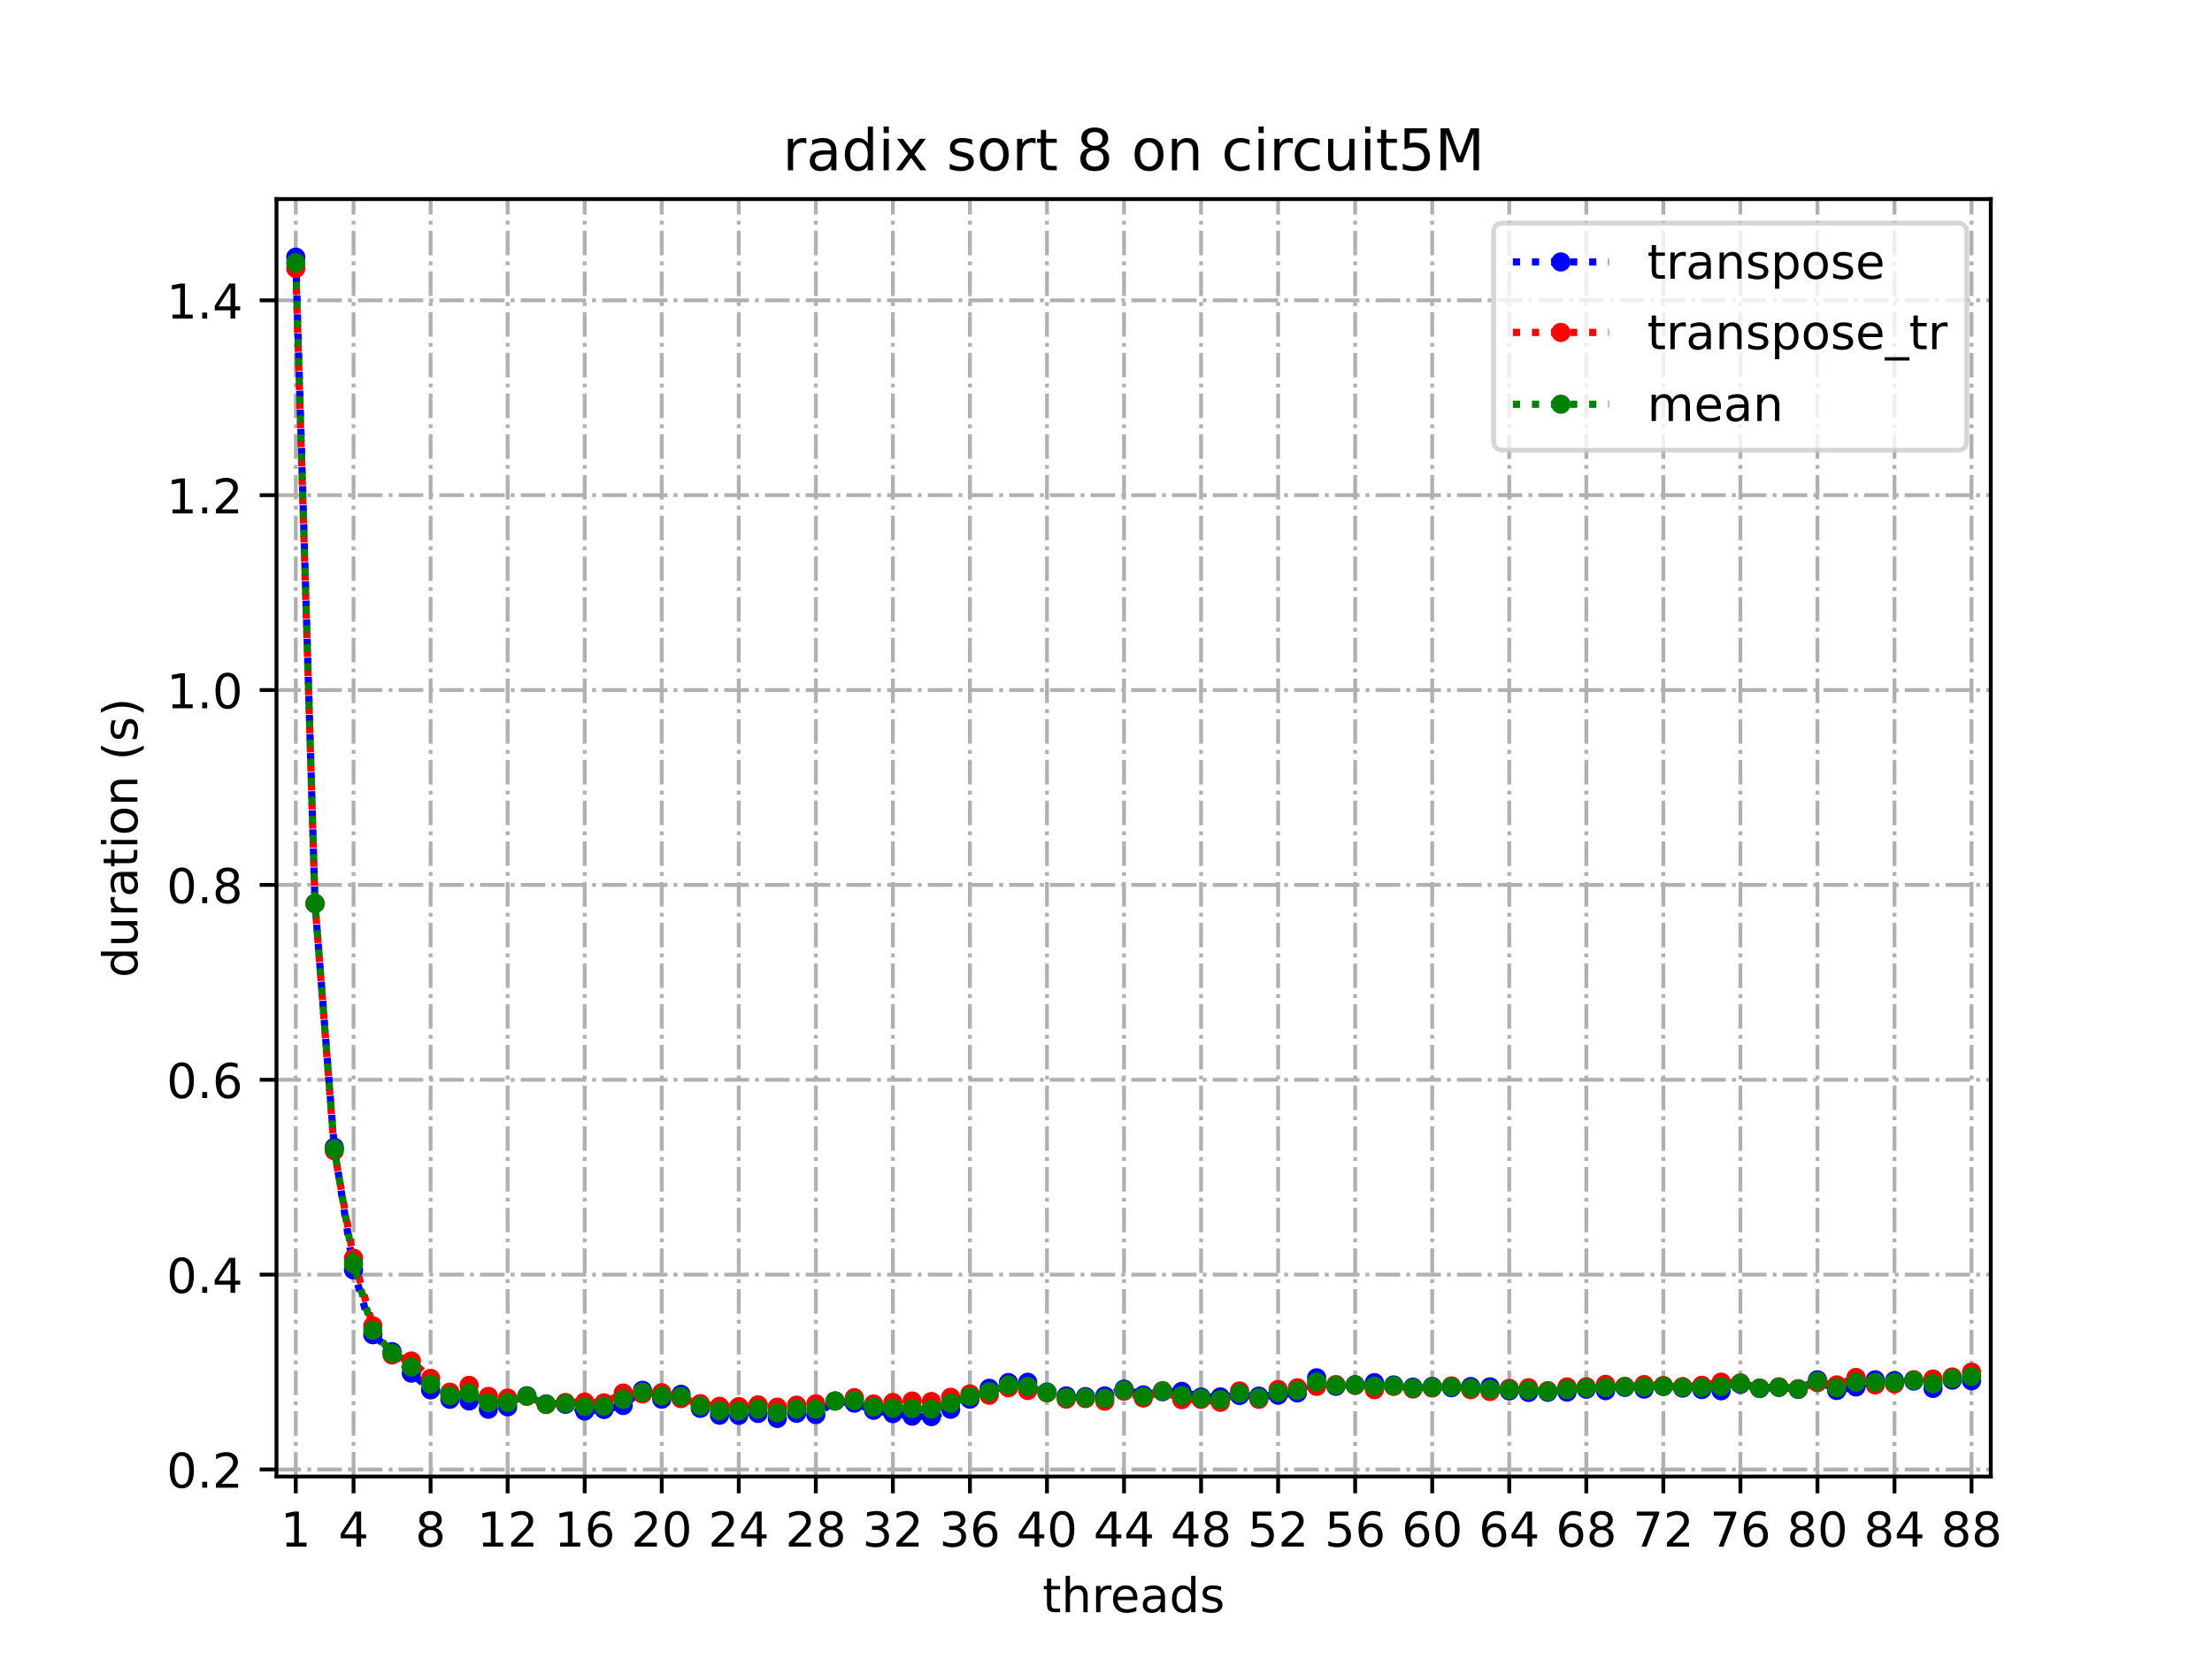 <?xml version="1.0" encoding="utf-8" standalone="no"?>
<!DOCTYPE svg PUBLIC "-//W3C//DTD SVG 1.1//EN"
  "http://www.w3.org/Graphics/SVG/1.1/DTD/svg11.dtd">
<!-- Created with matplotlib (https://matplotlib.org/) -->
<svg height="345.6pt" version="1.1" viewBox="0 0 460.8 345.6" width="460.8pt" xmlns="http://www.w3.org/2000/svg" xmlns:xlink="http://www.w3.org/1999/xlink">
 <defs>
  <style type="text/css">*{stroke-linecap:butt;stroke-linejoin:round;}</style>
 </defs>
 <g id="figure_1">
  <g id="patch_1">
   <path d="M 0 345.6 
L 460.8 345.6 
L 460.8 0 
L 0 0 
z
" style="fill:#ffffff;"/>
  </g>
  <g id="axes_1">
   <g id="patch_2">
    <path d="M 57.6 307.584 
L 414.72 307.584 
L 414.72 41.472 
L 57.6 41.472 
z
" style="fill:#ffffff;"/>
   </g>
   <g id="matplotlib.axis_1">
    <g id="xtick_1">
     <g id="line2d_1">
      <path clip-path="url(#pc42521ed8b)" d="M 61.613 307.584 
L 61.613 41.472 
" style="fill:none;stroke:#b0b0b0;stroke-dasharray:5.12,1.28,0.8,1.28;stroke-dashoffset:0;stroke-width:0.8;"/>
     </g>
     <g id="line2d_2">
      <defs>
       <path d="M 0 0 
L 0 3.5 
" id="m5da197edbd" style="stroke:#000000;stroke-width:0.8;"/>
      </defs>
      <g>
       <use style="stroke:#000000;stroke-width:0.8;" x="61.613" xlink:href="#m5da197edbd" y="307.584"/>
      </g>
     </g>
     <g id="text_1">
      <!-- 1 -->
      <g transform="translate(58.431 322.182)scale(0.1 -0.1)">
       <defs>
        <path d="M 12.406 8.297 
L 28.516 8.297 
L 28.516 63.922 
L 10.984 60.406 
L 10.984 69.391 
L 28.422 72.906 
L 38.281 72.906 
L 38.281 8.297 
L 54.391 8.297 
L 54.391 0 
L 12.406 0 
z
" id="DejaVuSans-49"/>
       </defs>
       <use xlink:href="#DejaVuSans-49"/>
      </g>
     </g>
    </g>
    <g id="xtick_2">
     <g id="line2d_3">
      <path clip-path="url(#pc42521ed8b)" d="M 73.65 307.584 
L 73.65 41.472 
" style="fill:none;stroke:#b0b0b0;stroke-dasharray:5.12,1.28,0.8,1.28;stroke-dashoffset:0;stroke-width:0.8;"/>
     </g>
     <g id="line2d_4">
      <g>
       <use style="stroke:#000000;stroke-width:0.8;" x="73.65" xlink:href="#m5da197edbd" y="307.584"/>
      </g>
     </g>
     <g id="text_2">
      <!-- 4 -->
      <g transform="translate(70.469 322.182)scale(0.1 -0.1)">
       <defs>
        <path d="M 37.797 64.312 
L 12.891 25.391 
L 37.797 25.391 
z
M 35.203 72.906 
L 47.609 72.906 
L 47.609 25.391 
L 58.016 25.391 
L 58.016 17.188 
L 47.609 17.188 
L 47.609 0 
L 37.797 0 
L 37.797 17.188 
L 4.891 17.188 
L 4.891 26.703 
z
" id="DejaVuSans-52"/>
       </defs>
       <use xlink:href="#DejaVuSans-52"/>
      </g>
     </g>
    </g>
    <g id="xtick_3">
     <g id="line2d_5">
      <path clip-path="url(#pc42521ed8b)" d="M 89.701 307.584 
L 89.701 41.472 
" style="fill:none;stroke:#b0b0b0;stroke-dasharray:5.12,1.28,0.8,1.28;stroke-dashoffset:0;stroke-width:0.8;"/>
     </g>
     <g id="line2d_6">
      <g>
       <use style="stroke:#000000;stroke-width:0.8;" x="89.701" xlink:href="#m5da197edbd" y="307.584"/>
      </g>
     </g>
     <g id="text_3">
      <!-- 8 -->
      <g transform="translate(86.519 322.182)scale(0.1 -0.1)">
       <defs>
        <path d="M 31.781 34.625 
Q 24.75 34.625 20.719 30.859 
Q 16.703 27.094 16.703 20.516 
Q 16.703 13.922 20.719 10.156 
Q 24.75 6.391 31.781 6.391 
Q 38.812 6.391 42.859 10.172 
Q 46.922 13.969 46.922 20.516 
Q 46.922 27.094 42.891 30.859 
Q 38.875 34.625 31.781 34.625 
z
M 21.922 38.812 
Q 15.578 40.375 12.031 44.719 
Q 8.5 49.078 8.5 55.328 
Q 8.5 64.062 14.719 69.141 
Q 20.953 74.219 31.781 74.219 
Q 42.672 74.219 48.875 69.141 
Q 55.078 64.062 55.078 55.328 
Q 55.078 49.078 51.531 44.719 
Q 48 40.375 41.703 38.812 
Q 48.828 37.156 52.797 32.312 
Q 56.781 27.484 56.781 20.516 
Q 56.781 9.906 50.312 4.234 
Q 43.844 -1.422 31.781 -1.422 
Q 19.734 -1.422 13.25 4.234 
Q 6.781 9.906 6.781 20.516 
Q 6.781 27.484 10.781 32.312 
Q 14.797 37.156 21.922 38.812 
z
M 18.312 54.391 
Q 18.312 48.734 21.844 45.562 
Q 25.391 42.391 31.781 42.391 
Q 38.141 42.391 41.719 45.562 
Q 45.312 48.734 45.312 54.391 
Q 45.312 60.062 41.719 63.234 
Q 38.141 66.406 31.781 66.406 
Q 25.391 66.406 21.844 63.234 
Q 18.312 60.062 18.312 54.391 
z
" id="DejaVuSans-56"/>
       </defs>
       <use xlink:href="#DejaVuSans-56"/>
      </g>
     </g>
    </g>
    <g id="xtick_4">
     <g id="line2d_7">
      <path clip-path="url(#pc42521ed8b)" d="M 105.751 307.584 
L 105.751 41.472 
" style="fill:none;stroke:#b0b0b0;stroke-dasharray:5.12,1.28,0.8,1.28;stroke-dashoffset:0;stroke-width:0.8;"/>
     </g>
     <g id="line2d_8">
      <g>
       <use style="stroke:#000000;stroke-width:0.8;" x="105.751" xlink:href="#m5da197edbd" y="307.584"/>
      </g>
     </g>
     <g id="text_4">
      <!-- 12 -->
      <g transform="translate(99.389 322.182)scale(0.1 -0.1)">
       <defs>
        <path d="M 19.188 8.297 
L 53.609 8.297 
L 53.609 0 
L 7.328 0 
L 7.328 8.297 
Q 12.938 14.109 22.625 23.891 
Q 32.328 33.688 34.812 36.531 
Q 39.547 41.844 41.422 45.531 
Q 43.312 49.219 43.312 52.781 
Q 43.312 58.594 39.234 62.25 
Q 35.156 65.922 28.609 65.922 
Q 23.969 65.922 18.812 64.312 
Q 13.672 62.703 7.812 59.422 
L 7.812 69.391 
Q 13.766 71.781 18.938 73 
Q 24.125 74.219 28.422 74.219 
Q 39.75 74.219 46.484 68.547 
Q 53.219 62.891 53.219 53.422 
Q 53.219 48.922 51.531 44.891 
Q 49.859 40.875 45.406 35.406 
Q 44.188 33.984 37.641 27.219 
Q 31.109 20.453 19.188 8.297 
z
" id="DejaVuSans-50"/>
       </defs>
       <use xlink:href="#DejaVuSans-49"/>
       <use x="63.623" xlink:href="#DejaVuSans-50"/>
      </g>
     </g>
    </g>
    <g id="xtick_5">
     <g id="line2d_9">
      <path clip-path="url(#pc42521ed8b)" d="M 121.801 307.584 
L 121.801 41.472 
" style="fill:none;stroke:#b0b0b0;stroke-dasharray:5.12,1.28,0.8,1.28;stroke-dashoffset:0;stroke-width:0.8;"/>
     </g>
     <g id="line2d_10">
      <g>
       <use style="stroke:#000000;stroke-width:0.8;" x="121.801" xlink:href="#m5da197edbd" y="307.584"/>
      </g>
     </g>
     <g id="text_5">
      <!-- 16 -->
      <g transform="translate(115.439 322.182)scale(0.1 -0.1)">
       <defs>
        <path d="M 33.016 40.375 
Q 26.375 40.375 22.484 35.828 
Q 18.609 31.297 18.609 23.391 
Q 18.609 15.531 22.484 10.953 
Q 26.375 6.391 33.016 6.391 
Q 39.656 6.391 43.531 10.953 
Q 47.406 15.531 47.406 23.391 
Q 47.406 31.297 43.531 35.828 
Q 39.656 40.375 33.016 40.375 
z
M 52.594 71.297 
L 52.594 62.312 
Q 48.875 64.062 45.094 64.984 
Q 41.312 65.922 37.594 65.922 
Q 27.828 65.922 22.672 59.328 
Q 17.531 52.734 16.797 39.406 
Q 19.672 43.656 24.016 45.922 
Q 28.375 48.188 33.594 48.188 
Q 44.578 48.188 50.953 41.516 
Q 57.328 34.859 57.328 23.391 
Q 57.328 12.156 50.688 5.359 
Q 44.047 -1.422 33.016 -1.422 
Q 20.359 -1.422 13.672 8.266 
Q 6.984 17.969 6.984 36.375 
Q 6.984 53.656 15.188 63.938 
Q 23.391 74.219 37.203 74.219 
Q 40.922 74.219 44.703 73.484 
Q 48.484 72.75 52.594 71.297 
z
" id="DejaVuSans-54"/>
       </defs>
       <use xlink:href="#DejaVuSans-49"/>
       <use x="63.623" xlink:href="#DejaVuSans-54"/>
      </g>
     </g>
    </g>
    <g id="xtick_6">
     <g id="line2d_11">
      <path clip-path="url(#pc42521ed8b)" d="M 137.852 307.584 
L 137.852 41.472 
" style="fill:none;stroke:#b0b0b0;stroke-dasharray:5.12,1.28,0.8,1.28;stroke-dashoffset:0;stroke-width:0.8;"/>
     </g>
     <g id="line2d_12">
      <g>
       <use style="stroke:#000000;stroke-width:0.8;" x="137.852" xlink:href="#m5da197edbd" y="307.584"/>
      </g>
     </g>
     <g id="text_6">
      <!-- 20 -->
      <g transform="translate(131.489 322.182)scale(0.1 -0.1)">
       <defs>
        <path d="M 31.781 66.406 
Q 24.172 66.406 20.328 58.906 
Q 16.5 51.422 16.5 36.375 
Q 16.5 21.391 20.328 13.891 
Q 24.172 6.391 31.781 6.391 
Q 39.453 6.391 43.281 13.891 
Q 47.125 21.391 47.125 36.375 
Q 47.125 51.422 43.281 58.906 
Q 39.453 66.406 31.781 66.406 
z
M 31.781 74.219 
Q 44.047 74.219 50.516 64.516 
Q 56.984 54.828 56.984 36.375 
Q 56.984 17.969 50.516 8.266 
Q 44.047 -1.422 31.781 -1.422 
Q 19.531 -1.422 13.062 8.266 
Q 6.594 17.969 6.594 36.375 
Q 6.594 54.828 13.062 64.516 
Q 19.531 74.219 31.781 74.219 
z
" id="DejaVuSans-48"/>
       </defs>
       <use xlink:href="#DejaVuSans-50"/>
       <use x="63.623" xlink:href="#DejaVuSans-48"/>
      </g>
     </g>
    </g>
    <g id="xtick_7">
     <g id="line2d_13">
      <path clip-path="url(#pc42521ed8b)" d="M 153.902 307.584 
L 153.902 41.472 
" style="fill:none;stroke:#b0b0b0;stroke-dasharray:5.12,1.28,0.8,1.28;stroke-dashoffset:0;stroke-width:0.8;"/>
     </g>
     <g id="line2d_14">
      <g>
       <use style="stroke:#000000;stroke-width:0.8;" x="153.902" xlink:href="#m5da197edbd" y="307.584"/>
      </g>
     </g>
     <g id="text_7">
      <!-- 24 -->
      <g transform="translate(147.54 322.182)scale(0.1 -0.1)">
       <use xlink:href="#DejaVuSans-50"/>
       <use x="63.623" xlink:href="#DejaVuSans-52"/>
      </g>
     </g>
    </g>
    <g id="xtick_8">
     <g id="line2d_15">
      <path clip-path="url(#pc42521ed8b)" d="M 169.952 307.584 
L 169.952 41.472 
" style="fill:none;stroke:#b0b0b0;stroke-dasharray:5.12,1.28,0.8,1.28;stroke-dashoffset:0;stroke-width:0.8;"/>
     </g>
     <g id="line2d_16">
      <g>
       <use style="stroke:#000000;stroke-width:0.8;" x="169.952" xlink:href="#m5da197edbd" y="307.584"/>
      </g>
     </g>
     <g id="text_8">
      <!-- 28 -->
      <g transform="translate(163.59 322.182)scale(0.1 -0.1)">
       <use xlink:href="#DejaVuSans-50"/>
       <use x="63.623" xlink:href="#DejaVuSans-56"/>
      </g>
     </g>
    </g>
    <g id="xtick_9">
     <g id="line2d_17">
      <path clip-path="url(#pc42521ed8b)" d="M 186.003 307.584 
L 186.003 41.472 
" style="fill:none;stroke:#b0b0b0;stroke-dasharray:5.12,1.28,0.8,1.28;stroke-dashoffset:0;stroke-width:0.8;"/>
     </g>
     <g id="line2d_18">
      <g>
       <use style="stroke:#000000;stroke-width:0.8;" x="186.003" xlink:href="#m5da197edbd" y="307.584"/>
      </g>
     </g>
     <g id="text_9">
      <!-- 32 -->
      <g transform="translate(179.64 322.182)scale(0.1 -0.1)">
       <defs>
        <path d="M 40.578 39.312 
Q 47.656 37.797 51.625 33 
Q 55.609 28.219 55.609 21.188 
Q 55.609 10.406 48.188 4.484 
Q 40.766 -1.422 27.094 -1.422 
Q 22.516 -1.422 17.656 -0.516 
Q 12.797 0.391 7.625 2.203 
L 7.625 11.719 
Q 11.719 9.328 16.594 8.109 
Q 21.484 6.891 26.812 6.891 
Q 36.078 6.891 40.938 10.547 
Q 45.797 14.203 45.797 21.188 
Q 45.797 27.641 41.281 31.266 
Q 36.766 34.906 28.719 34.906 
L 20.219 34.906 
L 20.219 43.016 
L 29.109 43.016 
Q 36.375 43.016 40.234 45.922 
Q 44.094 48.828 44.094 54.297 
Q 44.094 59.906 40.109 62.906 
Q 36.141 65.922 28.719 65.922 
Q 24.656 65.922 20.016 65.031 
Q 15.375 64.156 9.812 62.312 
L 9.812 71.094 
Q 15.438 72.656 20.344 73.438 
Q 25.25 74.219 29.594 74.219 
Q 40.828 74.219 47.359 69.109 
Q 53.906 64.016 53.906 55.328 
Q 53.906 49.266 50.438 45.094 
Q 46.969 40.922 40.578 39.312 
z
" id="DejaVuSans-51"/>
       </defs>
       <use xlink:href="#DejaVuSans-51"/>
       <use x="63.623" xlink:href="#DejaVuSans-50"/>
      </g>
     </g>
    </g>
    <g id="xtick_10">
     <g id="line2d_19">
      <path clip-path="url(#pc42521ed8b)" d="M 202.053 307.584 
L 202.053 41.472 
" style="fill:none;stroke:#b0b0b0;stroke-dasharray:5.12,1.28,0.8,1.28;stroke-dashoffset:0;stroke-width:0.8;"/>
     </g>
     <g id="line2d_20">
      <g>
       <use style="stroke:#000000;stroke-width:0.8;" x="202.053" xlink:href="#m5da197edbd" y="307.584"/>
      </g>
     </g>
     <g id="text_10">
      <!-- 36 -->
      <g transform="translate(195.691 322.182)scale(0.1 -0.1)">
       <use xlink:href="#DejaVuSans-51"/>
       <use x="63.623" xlink:href="#DejaVuSans-54"/>
      </g>
     </g>
    </g>
    <g id="xtick_11">
     <g id="line2d_21">
      <path clip-path="url(#pc42521ed8b)" d="M 218.103 307.584 
L 218.103 41.472 
" style="fill:none;stroke:#b0b0b0;stroke-dasharray:5.12,1.28,0.8,1.28;stroke-dashoffset:0;stroke-width:0.8;"/>
     </g>
     <g id="line2d_22">
      <g>
       <use style="stroke:#000000;stroke-width:0.8;" x="218.103" xlink:href="#m5da197edbd" y="307.584"/>
      </g>
     </g>
     <g id="text_11">
      <!-- 40 -->
      <g transform="translate(211.741 322.182)scale(0.1 -0.1)">
       <use xlink:href="#DejaVuSans-52"/>
       <use x="63.623" xlink:href="#DejaVuSans-48"/>
      </g>
     </g>
    </g>
    <g id="xtick_12">
     <g id="line2d_23">
      <path clip-path="url(#pc42521ed8b)" d="M 234.154 307.584 
L 234.154 41.472 
" style="fill:none;stroke:#b0b0b0;stroke-dasharray:5.12,1.28,0.8,1.28;stroke-dashoffset:0;stroke-width:0.8;"/>
     </g>
     <g id="line2d_24">
      <g>
       <use style="stroke:#000000;stroke-width:0.8;" x="234.154" xlink:href="#m5da197edbd" y="307.584"/>
      </g>
     </g>
     <g id="text_12">
      <!-- 44 -->
      <g transform="translate(227.791 322.182)scale(0.1 -0.1)">
       <use xlink:href="#DejaVuSans-52"/>
       <use x="63.623" xlink:href="#DejaVuSans-52"/>
      </g>
     </g>
    </g>
    <g id="xtick_13">
     <g id="line2d_25">
      <path clip-path="url(#pc42521ed8b)" d="M 250.204 307.584 
L 250.204 41.472 
" style="fill:none;stroke:#b0b0b0;stroke-dasharray:5.12,1.28,0.8,1.28;stroke-dashoffset:0;stroke-width:0.8;"/>
     </g>
     <g id="line2d_26">
      <g>
       <use style="stroke:#000000;stroke-width:0.8;" x="250.204" xlink:href="#m5da197edbd" y="307.584"/>
      </g>
     </g>
     <g id="text_13">
      <!-- 48 -->
      <g transform="translate(243.842 322.182)scale(0.1 -0.1)">
       <use xlink:href="#DejaVuSans-52"/>
       <use x="63.623" xlink:href="#DejaVuSans-56"/>
      </g>
     </g>
    </g>
    <g id="xtick_14">
     <g id="line2d_27">
      <path clip-path="url(#pc42521ed8b)" d="M 266.254 307.584 
L 266.254 41.472 
" style="fill:none;stroke:#b0b0b0;stroke-dasharray:5.12,1.28,0.8,1.28;stroke-dashoffset:0;stroke-width:0.8;"/>
     </g>
     <g id="line2d_28">
      <g>
       <use style="stroke:#000000;stroke-width:0.8;" x="266.254" xlink:href="#m5da197edbd" y="307.584"/>
      </g>
     </g>
     <g id="text_14">
      <!-- 52 -->
      <g transform="translate(259.892 322.182)scale(0.1 -0.1)">
       <defs>
        <path d="M 10.797 72.906 
L 49.516 72.906 
L 49.516 64.594 
L 19.828 64.594 
L 19.828 46.734 
Q 21.969 47.469 24.109 47.828 
Q 26.266 48.188 28.422 48.188 
Q 40.625 48.188 47.75 41.5 
Q 54.891 34.812 54.891 23.391 
Q 54.891 11.625 47.562 5.094 
Q 40.234 -1.422 26.906 -1.422 
Q 22.312 -1.422 17.547 -0.641 
Q 12.797 0.141 7.719 1.703 
L 7.719 11.625 
Q 12.109 9.234 16.797 8.062 
Q 21.484 6.891 26.703 6.891 
Q 35.156 6.891 40.078 11.328 
Q 45.016 15.766 45.016 23.391 
Q 45.016 31 40.078 35.438 
Q 35.156 39.891 26.703 39.891 
Q 22.75 39.891 18.812 39.016 
Q 14.891 38.141 10.797 36.281 
z
" id="DejaVuSans-53"/>
       </defs>
       <use xlink:href="#DejaVuSans-53"/>
       <use x="63.623" xlink:href="#DejaVuSans-50"/>
      </g>
     </g>
    </g>
    <g id="xtick_15">
     <g id="line2d_29">
      <path clip-path="url(#pc42521ed8b)" d="M 282.305 307.584 
L 282.305 41.472 
" style="fill:none;stroke:#b0b0b0;stroke-dasharray:5.12,1.28,0.8,1.28;stroke-dashoffset:0;stroke-width:0.8;"/>
     </g>
     <g id="line2d_30">
      <g>
       <use style="stroke:#000000;stroke-width:0.8;" x="282.305" xlink:href="#m5da197edbd" y="307.584"/>
      </g>
     </g>
     <g id="text_15">
      <!-- 56 -->
      <g transform="translate(275.942 322.182)scale(0.1 -0.1)">
       <use xlink:href="#DejaVuSans-53"/>
       <use x="63.623" xlink:href="#DejaVuSans-54"/>
      </g>
     </g>
    </g>
    <g id="xtick_16">
     <g id="line2d_31">
      <path clip-path="url(#pc42521ed8b)" d="M 298.355 307.584 
L 298.355 41.472 
" style="fill:none;stroke:#b0b0b0;stroke-dasharray:5.12,1.28,0.8,1.28;stroke-dashoffset:0;stroke-width:0.8;"/>
     </g>
     <g id="line2d_32">
      <g>
       <use style="stroke:#000000;stroke-width:0.8;" x="298.355" xlink:href="#m5da197edbd" y="307.584"/>
      </g>
     </g>
     <g id="text_16">
      <!-- 60 -->
      <g transform="translate(291.993 322.182)scale(0.1 -0.1)">
       <use xlink:href="#DejaVuSans-54"/>
       <use x="63.623" xlink:href="#DejaVuSans-48"/>
      </g>
     </g>
    </g>
    <g id="xtick_17">
     <g id="line2d_33">
      <path clip-path="url(#pc42521ed8b)" d="M 314.405 307.584 
L 314.405 41.472 
" style="fill:none;stroke:#b0b0b0;stroke-dasharray:5.12,1.28,0.8,1.28;stroke-dashoffset:0;stroke-width:0.8;"/>
     </g>
     <g id="line2d_34">
      <g>
       <use style="stroke:#000000;stroke-width:0.8;" x="314.405" xlink:href="#m5da197edbd" y="307.584"/>
      </g>
     </g>
     <g id="text_17">
      <!-- 64 -->
      <g transform="translate(308.043 322.182)scale(0.1 -0.1)">
       <use xlink:href="#DejaVuSans-54"/>
       <use x="63.623" xlink:href="#DejaVuSans-52"/>
      </g>
     </g>
    </g>
    <g id="xtick_18">
     <g id="line2d_35">
      <path clip-path="url(#pc42521ed8b)" d="M 330.456 307.584 
L 330.456 41.472 
" style="fill:none;stroke:#b0b0b0;stroke-dasharray:5.12,1.28,0.8,1.28;stroke-dashoffset:0;stroke-width:0.8;"/>
     </g>
     <g id="line2d_36">
      <g>
       <use style="stroke:#000000;stroke-width:0.8;" x="330.456" xlink:href="#m5da197edbd" y="307.584"/>
      </g>
     </g>
     <g id="text_18">
      <!-- 68 -->
      <g transform="translate(324.093 322.182)scale(0.1 -0.1)">
       <use xlink:href="#DejaVuSans-54"/>
       <use x="63.623" xlink:href="#DejaVuSans-56"/>
      </g>
     </g>
    </g>
    <g id="xtick_19">
     <g id="line2d_37">
      <path clip-path="url(#pc42521ed8b)" d="M 346.506 307.584 
L 346.506 41.472 
" style="fill:none;stroke:#b0b0b0;stroke-dasharray:5.12,1.28,0.8,1.28;stroke-dashoffset:0;stroke-width:0.8;"/>
     </g>
     <g id="line2d_38">
      <g>
       <use style="stroke:#000000;stroke-width:0.8;" x="346.506" xlink:href="#m5da197edbd" y="307.584"/>
      </g>
     </g>
     <g id="text_19">
      <!-- 72 -->
      <g transform="translate(340.144 322.182)scale(0.1 -0.1)">
       <defs>
        <path d="M 8.203 72.906 
L 55.078 72.906 
L 55.078 68.703 
L 28.609 0 
L 18.312 0 
L 43.219 64.594 
L 8.203 64.594 
z
" id="DejaVuSans-55"/>
       </defs>
       <use xlink:href="#DejaVuSans-55"/>
       <use x="63.623" xlink:href="#DejaVuSans-50"/>
      </g>
     </g>
    </g>
    <g id="xtick_20">
     <g id="line2d_39">
      <path clip-path="url(#pc42521ed8b)" d="M 362.556 307.584 
L 362.556 41.472 
" style="fill:none;stroke:#b0b0b0;stroke-dasharray:5.12,1.28,0.8,1.28;stroke-dashoffset:0;stroke-width:0.8;"/>
     </g>
     <g id="line2d_40">
      <g>
       <use style="stroke:#000000;stroke-width:0.8;" x="362.556" xlink:href="#m5da197edbd" y="307.584"/>
      </g>
     </g>
     <g id="text_20">
      <!-- 76 -->
      <g transform="translate(356.194 322.182)scale(0.1 -0.1)">
       <use xlink:href="#DejaVuSans-55"/>
       <use x="63.623" xlink:href="#DejaVuSans-54"/>
      </g>
     </g>
    </g>
    <g id="xtick_21">
     <g id="line2d_41">
      <path clip-path="url(#pc42521ed8b)" d="M 378.607 307.584 
L 378.607 41.472 
" style="fill:none;stroke:#b0b0b0;stroke-dasharray:5.12,1.28,0.8,1.28;stroke-dashoffset:0;stroke-width:0.8;"/>
     </g>
     <g id="line2d_42">
      <g>
       <use style="stroke:#000000;stroke-width:0.8;" x="378.607" xlink:href="#m5da197edbd" y="307.584"/>
      </g>
     </g>
     <g id="text_21">
      <!-- 80 -->
      <g transform="translate(372.244 322.182)scale(0.1 -0.1)">
       <use xlink:href="#DejaVuSans-56"/>
       <use x="63.623" xlink:href="#DejaVuSans-48"/>
      </g>
     </g>
    </g>
    <g id="xtick_22">
     <g id="line2d_43">
      <path clip-path="url(#pc42521ed8b)" d="M 394.657 307.584 
L 394.657 41.472 
" style="fill:none;stroke:#b0b0b0;stroke-dasharray:5.12,1.28,0.8,1.28;stroke-dashoffset:0;stroke-width:0.8;"/>
     </g>
     <g id="line2d_44">
      <g>
       <use style="stroke:#000000;stroke-width:0.8;" x="394.657" xlink:href="#m5da197edbd" y="307.584"/>
      </g>
     </g>
     <g id="text_22">
      <!-- 84 -->
      <g transform="translate(388.295 322.182)scale(0.1 -0.1)">
       <use xlink:href="#DejaVuSans-56"/>
       <use x="63.623" xlink:href="#DejaVuSans-52"/>
      </g>
     </g>
    </g>
    <g id="xtick_23">
     <g id="line2d_45">
      <path clip-path="url(#pc42521ed8b)" d="M 410.707 307.584 
L 410.707 41.472 
" style="fill:none;stroke:#b0b0b0;stroke-dasharray:5.12,1.28,0.8,1.28;stroke-dashoffset:0;stroke-width:0.8;"/>
     </g>
     <g id="line2d_46">
      <g>
       <use style="stroke:#000000;stroke-width:0.8;" x="410.707" xlink:href="#m5da197edbd" y="307.584"/>
      </g>
     </g>
     <g id="text_23">
      <!-- 88 -->
      <g transform="translate(404.345 322.182)scale(0.1 -0.1)">
       <use xlink:href="#DejaVuSans-56"/>
       <use x="63.623" xlink:href="#DejaVuSans-56"/>
      </g>
     </g>
    </g>
    <g id="text_24">
     <!-- threads -->
     <g transform="translate(217.169 335.861)scale(0.1 -0.1)">
      <defs>
       <path d="M 18.312 70.219 
L 18.312 54.688 
L 36.812 54.688 
L 36.812 47.703 
L 18.312 47.703 
L 18.312 18.016 
Q 18.312 11.328 20.141 9.422 
Q 21.969 7.516 27.594 7.516 
L 36.812 7.516 
L 36.812 0 
L 27.594 0 
Q 17.188 0 13.234 3.875 
Q 9.281 7.766 9.281 18.016 
L 9.281 47.703 
L 2.688 47.703 
L 2.688 54.688 
L 9.281 54.688 
L 9.281 70.219 
z
" id="DejaVuSans-116"/>
       <path d="M 54.891 33.016 
L 54.891 0 
L 45.906 0 
L 45.906 32.719 
Q 45.906 40.484 42.875 44.328 
Q 39.844 48.188 33.797 48.188 
Q 26.516 48.188 22.312 43.547 
Q 18.109 38.922 18.109 30.906 
L 18.109 0 
L 9.078 0 
L 9.078 75.984 
L 18.109 75.984 
L 18.109 46.188 
Q 21.344 51.125 25.703 53.562 
Q 30.078 56 35.797 56 
Q 45.219 56 50.047 50.172 
Q 54.891 44.344 54.891 33.016 
z
" id="DejaVuSans-104"/>
       <path d="M 41.109 46.297 
Q 39.594 47.172 37.812 47.578 
Q 36.031 48 33.891 48 
Q 26.266 48 22.188 43.047 
Q 18.109 38.094 18.109 28.812 
L 18.109 0 
L 9.078 0 
L 9.078 54.688 
L 18.109 54.688 
L 18.109 46.188 
Q 20.953 51.172 25.484 53.578 
Q 30.031 56 36.531 56 
Q 37.453 56 38.578 55.875 
Q 39.703 55.766 41.062 55.516 
z
" id="DejaVuSans-114"/>
       <path d="M 56.203 29.594 
L 56.203 25.203 
L 14.891 25.203 
Q 15.484 15.922 20.484 11.062 
Q 25.484 6.203 34.422 6.203 
Q 39.594 6.203 44.453 7.469 
Q 49.312 8.734 54.109 11.281 
L 54.109 2.781 
Q 49.266 0.734 44.188 -0.344 
Q 39.109 -1.422 33.891 -1.422 
Q 20.797 -1.422 13.156 6.188 
Q 5.516 13.812 5.516 26.812 
Q 5.516 40.234 12.766 48.109 
Q 20.016 56 32.328 56 
Q 43.359 56 49.781 48.891 
Q 56.203 41.797 56.203 29.594 
z
M 47.219 32.234 
Q 47.125 39.594 43.094 43.984 
Q 39.062 48.391 32.422 48.391 
Q 24.906 48.391 20.391 44.141 
Q 15.875 39.891 15.188 32.172 
z
" id="DejaVuSans-101"/>
       <path d="M 34.281 27.484 
Q 23.391 27.484 19.188 25 
Q 14.984 22.516 14.984 16.5 
Q 14.984 11.719 18.141 8.906 
Q 21.297 6.109 26.703 6.109 
Q 34.188 6.109 38.703 11.406 
Q 43.219 16.703 43.219 25.484 
L 43.219 27.484 
z
M 52.203 31.203 
L 52.203 0 
L 43.219 0 
L 43.219 8.297 
Q 40.141 3.328 35.547 0.953 
Q 30.953 -1.422 24.312 -1.422 
Q 15.922 -1.422 10.953 3.297 
Q 6 8.016 6 15.922 
Q 6 25.141 12.172 29.828 
Q 18.359 34.516 30.609 34.516 
L 43.219 34.516 
L 43.219 35.406 
Q 43.219 41.609 39.141 45 
Q 35.062 48.391 27.688 48.391 
Q 23 48.391 18.547 47.266 
Q 14.109 46.141 10.016 43.891 
L 10.016 52.203 
Q 14.938 54.109 19.578 55.047 
Q 24.219 56 28.609 56 
Q 40.484 56 46.344 49.844 
Q 52.203 43.703 52.203 31.203 
z
" id="DejaVuSans-97"/>
       <path d="M 45.406 46.391 
L 45.406 75.984 
L 54.391 75.984 
L 54.391 0 
L 45.406 0 
L 45.406 8.203 
Q 42.578 3.328 38.25 0.953 
Q 33.938 -1.422 27.875 -1.422 
Q 17.969 -1.422 11.734 6.484 
Q 5.516 14.406 5.516 27.297 
Q 5.516 40.188 11.734 48.094 
Q 17.969 56 27.875 56 
Q 33.938 56 38.25 53.625 
Q 42.578 51.266 45.406 46.391 
z
M 14.797 27.297 
Q 14.797 17.391 18.875 11.75 
Q 22.953 6.109 30.078 6.109 
Q 37.203 6.109 41.297 11.75 
Q 45.406 17.391 45.406 27.297 
Q 45.406 37.203 41.297 42.844 
Q 37.203 48.484 30.078 48.484 
Q 22.953 48.484 18.875 42.844 
Q 14.797 37.203 14.797 27.297 
z
" id="DejaVuSans-100"/>
       <path d="M 44.281 53.078 
L 44.281 44.578 
Q 40.484 46.531 36.375 47.5 
Q 32.281 48.484 27.875 48.484 
Q 21.188 48.484 17.844 46.438 
Q 14.5 44.391 14.5 40.281 
Q 14.5 37.156 16.891 35.375 
Q 19.281 33.594 26.516 31.984 
L 29.594 31.297 
Q 39.156 29.25 43.188 25.516 
Q 47.219 21.781 47.219 15.094 
Q 47.219 7.469 41.188 3.016 
Q 35.156 -1.422 24.609 -1.422 
Q 20.219 -1.422 15.453 -0.562 
Q 10.688 0.297 5.422 2 
L 5.422 11.281 
Q 10.406 8.688 15.234 7.391 
Q 20.062 6.109 24.812 6.109 
Q 31.156 6.109 34.562 8.281 
Q 37.984 10.453 37.984 14.406 
Q 37.984 18.062 35.516 20.016 
Q 33.062 21.969 24.703 23.781 
L 21.578 24.516 
Q 13.234 26.266 9.516 29.906 
Q 5.812 33.547 5.812 39.891 
Q 5.812 47.609 11.281 51.797 
Q 16.75 56 26.812 56 
Q 31.781 56 36.172 55.266 
Q 40.578 54.547 44.281 53.078 
z
" id="DejaVuSans-115"/>
      </defs>
      <use xlink:href="#DejaVuSans-116"/>
      <use x="39.209" xlink:href="#DejaVuSans-104"/>
      <use x="102.588" xlink:href="#DejaVuSans-114"/>
      <use x="141.451" xlink:href="#DejaVuSans-101"/>
      <use x="202.975" xlink:href="#DejaVuSans-97"/>
      <use x="264.254" xlink:href="#DejaVuSans-100"/>
      <use x="327.73" xlink:href="#DejaVuSans-115"/>
     </g>
    </g>
   </g>
   <g id="matplotlib.axis_2">
    <g id="ytick_1">
     <g id="line2d_47">
      <path clip-path="url(#pc42521ed8b)" d="M 57.6 306.119 
L 414.72 306.119 
" style="fill:none;stroke:#b0b0b0;stroke-dasharray:5.12,1.28,0.8,1.28;stroke-dashoffset:0;stroke-width:0.8;"/>
     </g>
     <g id="line2d_48">
      <defs>
       <path d="M 0 0 
L -3.5 0 
" id="m34cff5a180" style="stroke:#000000;stroke-width:0.8;"/>
      </defs>
      <g>
       <use style="stroke:#000000;stroke-width:0.8;" x="57.6" xlink:href="#m34cff5a180" y="306.119"/>
      </g>
     </g>
     <g id="text_25">
      <!-- 0.2 -->
      <g transform="translate(34.697 309.918)scale(0.1 -0.1)">
       <defs>
        <path d="M 10.688 12.406 
L 21 12.406 
L 21 0 
L 10.688 0 
z
" id="DejaVuSans-46"/>
       </defs>
       <use xlink:href="#DejaVuSans-48"/>
       <use x="63.623" xlink:href="#DejaVuSans-46"/>
       <use x="95.41" xlink:href="#DejaVuSans-50"/>
      </g>
     </g>
    </g>
    <g id="ytick_2">
     <g id="line2d_49">
      <path clip-path="url(#pc42521ed8b)" d="M 57.6 265.526 
L 414.72 265.526 
" style="fill:none;stroke:#b0b0b0;stroke-dasharray:5.12,1.28,0.8,1.28;stroke-dashoffset:0;stroke-width:0.8;"/>
     </g>
     <g id="line2d_50">
      <g>
       <use style="stroke:#000000;stroke-width:0.8;" x="57.6" xlink:href="#m34cff5a180" y="265.526"/>
      </g>
     </g>
     <g id="text_26">
      <!-- 0.4 -->
      <g transform="translate(34.697 269.325)scale(0.1 -0.1)">
       <use xlink:href="#DejaVuSans-48"/>
       <use x="63.623" xlink:href="#DejaVuSans-46"/>
       <use x="95.41" xlink:href="#DejaVuSans-52"/>
      </g>
     </g>
    </g>
    <g id="ytick_3">
     <g id="line2d_51">
      <path clip-path="url(#pc42521ed8b)" d="M 57.6 224.933 
L 414.72 224.933 
" style="fill:none;stroke:#b0b0b0;stroke-dasharray:5.12,1.28,0.8,1.28;stroke-dashoffset:0;stroke-width:0.8;"/>
     </g>
     <g id="line2d_52">
      <g>
       <use style="stroke:#000000;stroke-width:0.8;" x="57.6" xlink:href="#m34cff5a180" y="224.933"/>
      </g>
     </g>
     <g id="text_27">
      <!-- 0.6 -->
      <g transform="translate(34.697 228.732)scale(0.1 -0.1)">
       <use xlink:href="#DejaVuSans-48"/>
       <use x="63.623" xlink:href="#DejaVuSans-46"/>
       <use x="95.41" xlink:href="#DejaVuSans-54"/>
      </g>
     </g>
    </g>
    <g id="ytick_4">
     <g id="line2d_53">
      <path clip-path="url(#pc42521ed8b)" d="M 57.6 184.34 
L 414.72 184.34 
" style="fill:none;stroke:#b0b0b0;stroke-dasharray:5.12,1.28,0.8,1.28;stroke-dashoffset:0;stroke-width:0.8;"/>
     </g>
     <g id="line2d_54">
      <g>
       <use style="stroke:#000000;stroke-width:0.8;" x="57.6" xlink:href="#m34cff5a180" y="184.34"/>
      </g>
     </g>
     <g id="text_28">
      <!-- 0.8 -->
      <g transform="translate(34.697 188.14)scale(0.1 -0.1)">
       <use xlink:href="#DejaVuSans-48"/>
       <use x="63.623" xlink:href="#DejaVuSans-46"/>
       <use x="95.41" xlink:href="#DejaVuSans-56"/>
      </g>
     </g>
    </g>
    <g id="ytick_5">
     <g id="line2d_55">
      <path clip-path="url(#pc42521ed8b)" d="M 57.6 143.748 
L 414.72 143.748 
" style="fill:none;stroke:#b0b0b0;stroke-dasharray:5.12,1.28,0.8,1.28;stroke-dashoffset:0;stroke-width:0.8;"/>
     </g>
     <g id="line2d_56">
      <g>
       <use style="stroke:#000000;stroke-width:0.8;" x="57.6" xlink:href="#m34cff5a180" y="143.748"/>
      </g>
     </g>
     <g id="text_29">
      <!-- 1.0 -->
      <g transform="translate(34.697 147.547)scale(0.1 -0.1)">
       <use xlink:href="#DejaVuSans-49"/>
       <use x="63.623" xlink:href="#DejaVuSans-46"/>
       <use x="95.41" xlink:href="#DejaVuSans-48"/>
      </g>
     </g>
    </g>
    <g id="ytick_6">
     <g id="line2d_57">
      <path clip-path="url(#pc42521ed8b)" d="M 57.6 103.155 
L 414.72 103.155 
" style="fill:none;stroke:#b0b0b0;stroke-dasharray:5.12,1.28,0.8,1.28;stroke-dashoffset:0;stroke-width:0.8;"/>
     </g>
     <g id="line2d_58">
      <g>
       <use style="stroke:#000000;stroke-width:0.8;" x="57.6" xlink:href="#m34cff5a180" y="103.155"/>
      </g>
     </g>
     <g id="text_30">
      <!-- 1.2 -->
      <g transform="translate(34.697 106.954)scale(0.1 -0.1)">
       <use xlink:href="#DejaVuSans-49"/>
       <use x="63.623" xlink:href="#DejaVuSans-46"/>
       <use x="95.41" xlink:href="#DejaVuSans-50"/>
      </g>
     </g>
    </g>
    <g id="ytick_7">
     <g id="line2d_59">
      <path clip-path="url(#pc42521ed8b)" d="M 57.6 62.562 
L 414.72 62.562 
" style="fill:none;stroke:#b0b0b0;stroke-dasharray:5.12,1.28,0.8,1.28;stroke-dashoffset:0;stroke-width:0.8;"/>
     </g>
     <g id="line2d_60">
      <g>
       <use style="stroke:#000000;stroke-width:0.8;" x="57.6" xlink:href="#m34cff5a180" y="62.562"/>
      </g>
     </g>
     <g id="text_31">
      <!-- 1.4 -->
      <g transform="translate(34.697 66.362)scale(0.1 -0.1)">
       <use xlink:href="#DejaVuSans-49"/>
       <use x="63.623" xlink:href="#DejaVuSans-46"/>
       <use x="95.41" xlink:href="#DejaVuSans-52"/>
      </g>
     </g>
    </g>
    <g id="text_32">
     <!-- duration (s) -->
     <g transform="translate(28.617 203.663)rotate(-90)scale(0.1 -0.1)">
      <defs>
       <path d="M 8.5 21.578 
L 8.5 54.688 
L 17.484 54.688 
L 17.484 21.922 
Q 17.484 14.156 20.5 10.266 
Q 23.531 6.391 29.594 6.391 
Q 36.859 6.391 41.078 11.031 
Q 45.312 15.672 45.312 23.688 
L 45.312 54.688 
L 54.297 54.688 
L 54.297 0 
L 45.312 0 
L 45.312 8.406 
Q 42.047 3.422 37.719 1 
Q 33.406 -1.422 27.688 -1.422 
Q 18.266 -1.422 13.375 4.438 
Q 8.5 10.297 8.5 21.578 
z
M 31.109 56 
z
" id="DejaVuSans-117"/>
       <path d="M 9.422 54.688 
L 18.406 54.688 
L 18.406 0 
L 9.422 0 
z
M 9.422 75.984 
L 18.406 75.984 
L 18.406 64.594 
L 9.422 64.594 
z
" id="DejaVuSans-105"/>
       <path d="M 30.609 48.391 
Q 23.391 48.391 19.188 42.75 
Q 14.984 37.109 14.984 27.297 
Q 14.984 17.484 19.156 11.844 
Q 23.344 6.203 30.609 6.203 
Q 37.797 6.203 41.984 11.859 
Q 46.188 17.531 46.188 27.297 
Q 46.188 37.016 41.984 42.703 
Q 37.797 48.391 30.609 48.391 
z
M 30.609 56 
Q 42.328 56 49.016 48.375 
Q 55.719 40.766 55.719 27.297 
Q 55.719 13.875 49.016 6.219 
Q 42.328 -1.422 30.609 -1.422 
Q 18.844 -1.422 12.172 6.219 
Q 5.516 13.875 5.516 27.297 
Q 5.516 40.766 12.172 48.375 
Q 18.844 56 30.609 56 
z
" id="DejaVuSans-111"/>
       <path d="M 54.891 33.016 
L 54.891 0 
L 45.906 0 
L 45.906 32.719 
Q 45.906 40.484 42.875 44.328 
Q 39.844 48.188 33.797 48.188 
Q 26.516 48.188 22.312 43.547 
Q 18.109 38.922 18.109 30.906 
L 18.109 0 
L 9.078 0 
L 9.078 54.688 
L 18.109 54.688 
L 18.109 46.188 
Q 21.344 51.125 25.703 53.562 
Q 30.078 56 35.797 56 
Q 45.219 56 50.047 50.172 
Q 54.891 44.344 54.891 33.016 
z
" id="DejaVuSans-110"/>
       <path id="DejaVuSans-32"/>
       <path d="M 31 75.875 
Q 24.469 64.656 21.281 53.656 
Q 18.109 42.672 18.109 31.391 
Q 18.109 20.125 21.312 9.062 
Q 24.516 -2 31 -13.188 
L 23.188 -13.188 
Q 15.875 -1.703 12.234 9.375 
Q 8.594 20.453 8.594 31.391 
Q 8.594 42.281 12.203 53.312 
Q 15.828 64.359 23.188 75.875 
z
" id="DejaVuSans-40"/>
       <path d="M 8.016 75.875 
L 15.828 75.875 
Q 23.141 64.359 26.781 53.312 
Q 30.422 42.281 30.422 31.391 
Q 30.422 20.453 26.781 9.375 
Q 23.141 -1.703 15.828 -13.188 
L 8.016 -13.188 
Q 14.5 -2 17.703 9.062 
Q 20.906 20.125 20.906 31.391 
Q 20.906 42.672 17.703 53.656 
Q 14.5 64.656 8.016 75.875 
z
" id="DejaVuSans-41"/>
      </defs>
      <use xlink:href="#DejaVuSans-100"/>
      <use x="63.477" xlink:href="#DejaVuSans-117"/>
      <use x="126.855" xlink:href="#DejaVuSans-114"/>
      <use x="167.969" xlink:href="#DejaVuSans-97"/>
      <use x="229.248" xlink:href="#DejaVuSans-116"/>
      <use x="268.457" xlink:href="#DejaVuSans-105"/>
      <use x="296.24" xlink:href="#DejaVuSans-111"/>
      <use x="357.422" xlink:href="#DejaVuSans-110"/>
      <use x="420.801" xlink:href="#DejaVuSans-32"/>
      <use x="452.588" xlink:href="#DejaVuSans-40"/>
      <use x="491.602" xlink:href="#DejaVuSans-115"/>
      <use x="543.701" xlink:href="#DejaVuSans-41"/>
     </g>
    </g>
   </g>
   <g id="line2d_61">
    <path clip-path="url(#pc42521ed8b)" d="M 61.613 53.568 
L 65.625 188.238 
L 69.638 238.993 
L 73.65 264.546 
L 77.663 278.05 
L 81.676 281.572 
L 85.688 286.046 
L 89.701 289.535 
L 93.713 291.505 
L 97.726 291.849 
L 101.738 293.568 
L 105.751 293.067 
L 109.764 290.76 
L 113.776 292.462 
L 117.789 292.54 
L 121.801 293.94 
L 125.814 293.622 
L 129.827 292.787 
L 133.839 289.624 
L 137.852 291.472 
L 141.864 290.463 
L 145.877 293.382 
L 149.889 294.814 
L 153.902 294.856 
L 157.915 294.447 
L 161.927 295.488 
L 165.94 294.413 
L 169.952 294.689 
L 173.965 291.854 
L 177.978 292.302 
L 181.99 293.781 
L 186.003 294.485 
L 190.015 295.012 
L 194.028 295.109 
L 198.04 293.58 
L 202.053 291.474 
L 206.066 289.204 
L 210.078 288.006 
L 214.091 287.951 
L 218.103 289.99 
L 222.116 290.795 
L 226.129 290.937 
L 230.141 290.794 
L 234.154 289.382 
L 238.166 290.583 
L 242.179 289.918 
L 246.191 289.847 
L 250.204 291.025 
L 254.217 291.002 
L 258.229 290.706 
L 262.242 290.84 
L 266.254 290.636 
L 270.267 290.172 
L 274.28 287.02 
L 278.292 288.801 
L 282.305 288.46 
L 286.317 288.029 
L 290.33 288.51 
L 294.342 288.967 
L 298.355 288.82 
L 302.368 289.088 
L 306.38 288.847 
L 310.393 288.91 
L 314.405 289.754 
L 318.418 290.075 
L 322.431 290.04 
L 326.443 289.996 
L 330.456 289.394 
L 334.468 289.701 
L 338.481 289.029 
L 342.493 289.379 
L 346.506 288.832 
L 350.519 289.167 
L 354.531 289.468 
L 358.544 289.724 
L 362.556 288.373 
L 366.569 289.264 
L 370.582 289.015 
L 374.594 289.438 
L 378.607 287.447 
L 382.619 289.668 
L 386.632 288.926 
L 390.644 287.439 
L 394.657 287.604 
L 398.67 287.707 
L 402.682 289.234 
L 406.695 287.509 
L 410.707 287.648 
" style="fill:none;stroke:#0000ff;stroke-dasharray:1.5,2.475;stroke-dashoffset:0;stroke-width:1.5;"/>
    <defs>
     <path d="M 0 1.5 
C 0.398 1.5 0.779 1.342 1.061 1.061 
C 1.342 0.779 1.5 0.398 1.5 0 
C 1.5 -0.398 1.342 -0.779 1.061 -1.061 
C 0.779 -1.342 0.398 -1.5 0 -1.5 
C -0.398 -1.5 -0.779 -1.342 -1.061 -1.061 
C -1.342 -0.779 -1.5 -0.398 -1.5 0 
C -1.5 0.398 -1.342 0.779 -1.061 1.061 
C -0.779 1.342 -0.398 1.5 0 1.5 
z
" id="m4111b0babc" style="stroke:#0000ff;"/>
    </defs>
    <g clip-path="url(#pc42521ed8b)">
     <use style="fill:#0000ff;stroke:#0000ff;" x="61.613" xlink:href="#m4111b0babc" y="53.568"/>
     <use style="fill:#0000ff;stroke:#0000ff;" x="65.625" xlink:href="#m4111b0babc" y="188.238"/>
     <use style="fill:#0000ff;stroke:#0000ff;" x="69.638" xlink:href="#m4111b0babc" y="238.993"/>
     <use style="fill:#0000ff;stroke:#0000ff;" x="73.65" xlink:href="#m4111b0babc" y="264.546"/>
     <use style="fill:#0000ff;stroke:#0000ff;" x="77.663" xlink:href="#m4111b0babc" y="278.05"/>
     <use style="fill:#0000ff;stroke:#0000ff;" x="81.676" xlink:href="#m4111b0babc" y="281.572"/>
     <use style="fill:#0000ff;stroke:#0000ff;" x="85.688" xlink:href="#m4111b0babc" y="286.046"/>
     <use style="fill:#0000ff;stroke:#0000ff;" x="89.701" xlink:href="#m4111b0babc" y="289.535"/>
     <use style="fill:#0000ff;stroke:#0000ff;" x="93.713" xlink:href="#m4111b0babc" y="291.505"/>
     <use style="fill:#0000ff;stroke:#0000ff;" x="97.726" xlink:href="#m4111b0babc" y="291.849"/>
     <use style="fill:#0000ff;stroke:#0000ff;" x="101.738" xlink:href="#m4111b0babc" y="293.568"/>
     <use style="fill:#0000ff;stroke:#0000ff;" x="105.751" xlink:href="#m4111b0babc" y="293.067"/>
     <use style="fill:#0000ff;stroke:#0000ff;" x="109.764" xlink:href="#m4111b0babc" y="290.76"/>
     <use style="fill:#0000ff;stroke:#0000ff;" x="113.776" xlink:href="#m4111b0babc" y="292.462"/>
     <use style="fill:#0000ff;stroke:#0000ff;" x="117.789" xlink:href="#m4111b0babc" y="292.54"/>
     <use style="fill:#0000ff;stroke:#0000ff;" x="121.801" xlink:href="#m4111b0babc" y="293.94"/>
     <use style="fill:#0000ff;stroke:#0000ff;" x="125.814" xlink:href="#m4111b0babc" y="293.622"/>
     <use style="fill:#0000ff;stroke:#0000ff;" x="129.827" xlink:href="#m4111b0babc" y="292.787"/>
     <use style="fill:#0000ff;stroke:#0000ff;" x="133.839" xlink:href="#m4111b0babc" y="289.624"/>
     <use style="fill:#0000ff;stroke:#0000ff;" x="137.852" xlink:href="#m4111b0babc" y="291.472"/>
     <use style="fill:#0000ff;stroke:#0000ff;" x="141.864" xlink:href="#m4111b0babc" y="290.463"/>
     <use style="fill:#0000ff;stroke:#0000ff;" x="145.877" xlink:href="#m4111b0babc" y="293.382"/>
     <use style="fill:#0000ff;stroke:#0000ff;" x="149.889" xlink:href="#m4111b0babc" y="294.814"/>
     <use style="fill:#0000ff;stroke:#0000ff;" x="153.902" xlink:href="#m4111b0babc" y="294.856"/>
     <use style="fill:#0000ff;stroke:#0000ff;" x="157.915" xlink:href="#m4111b0babc" y="294.447"/>
     <use style="fill:#0000ff;stroke:#0000ff;" x="161.927" xlink:href="#m4111b0babc" y="295.488"/>
     <use style="fill:#0000ff;stroke:#0000ff;" x="165.94" xlink:href="#m4111b0babc" y="294.413"/>
     <use style="fill:#0000ff;stroke:#0000ff;" x="169.952" xlink:href="#m4111b0babc" y="294.689"/>
     <use style="fill:#0000ff;stroke:#0000ff;" x="173.965" xlink:href="#m4111b0babc" y="291.854"/>
     <use style="fill:#0000ff;stroke:#0000ff;" x="177.978" xlink:href="#m4111b0babc" y="292.302"/>
     <use style="fill:#0000ff;stroke:#0000ff;" x="181.99" xlink:href="#m4111b0babc" y="293.781"/>
     <use style="fill:#0000ff;stroke:#0000ff;" x="186.003" xlink:href="#m4111b0babc" y="294.485"/>
     <use style="fill:#0000ff;stroke:#0000ff;" x="190.015" xlink:href="#m4111b0babc" y="295.012"/>
     <use style="fill:#0000ff;stroke:#0000ff;" x="194.028" xlink:href="#m4111b0babc" y="295.109"/>
     <use style="fill:#0000ff;stroke:#0000ff;" x="198.04" xlink:href="#m4111b0babc" y="293.58"/>
     <use style="fill:#0000ff;stroke:#0000ff;" x="202.053" xlink:href="#m4111b0babc" y="291.474"/>
     <use style="fill:#0000ff;stroke:#0000ff;" x="206.066" xlink:href="#m4111b0babc" y="289.204"/>
     <use style="fill:#0000ff;stroke:#0000ff;" x="210.078" xlink:href="#m4111b0babc" y="288.006"/>
     <use style="fill:#0000ff;stroke:#0000ff;" x="214.091" xlink:href="#m4111b0babc" y="287.951"/>
     <use style="fill:#0000ff;stroke:#0000ff;" x="218.103" xlink:href="#m4111b0babc" y="289.99"/>
     <use style="fill:#0000ff;stroke:#0000ff;" x="222.116" xlink:href="#m4111b0babc" y="290.795"/>
     <use style="fill:#0000ff;stroke:#0000ff;" x="226.129" xlink:href="#m4111b0babc" y="290.937"/>
     <use style="fill:#0000ff;stroke:#0000ff;" x="230.141" xlink:href="#m4111b0babc" y="290.794"/>
     <use style="fill:#0000ff;stroke:#0000ff;" x="234.154" xlink:href="#m4111b0babc" y="289.382"/>
     <use style="fill:#0000ff;stroke:#0000ff;" x="238.166" xlink:href="#m4111b0babc" y="290.583"/>
     <use style="fill:#0000ff;stroke:#0000ff;" x="242.179" xlink:href="#m4111b0babc" y="289.918"/>
     <use style="fill:#0000ff;stroke:#0000ff;" x="246.191" xlink:href="#m4111b0babc" y="289.847"/>
     <use style="fill:#0000ff;stroke:#0000ff;" x="250.204" xlink:href="#m4111b0babc" y="291.025"/>
     <use style="fill:#0000ff;stroke:#0000ff;" x="254.217" xlink:href="#m4111b0babc" y="291.002"/>
     <use style="fill:#0000ff;stroke:#0000ff;" x="258.229" xlink:href="#m4111b0babc" y="290.706"/>
     <use style="fill:#0000ff;stroke:#0000ff;" x="262.242" xlink:href="#m4111b0babc" y="290.84"/>
     <use style="fill:#0000ff;stroke:#0000ff;" x="266.254" xlink:href="#m4111b0babc" y="290.636"/>
     <use style="fill:#0000ff;stroke:#0000ff;" x="270.267" xlink:href="#m4111b0babc" y="290.172"/>
     <use style="fill:#0000ff;stroke:#0000ff;" x="274.28" xlink:href="#m4111b0babc" y="287.02"/>
     <use style="fill:#0000ff;stroke:#0000ff;" x="278.292" xlink:href="#m4111b0babc" y="288.801"/>
     <use style="fill:#0000ff;stroke:#0000ff;" x="282.305" xlink:href="#m4111b0babc" y="288.46"/>
     <use style="fill:#0000ff;stroke:#0000ff;" x="286.317" xlink:href="#m4111b0babc" y="288.029"/>
     <use style="fill:#0000ff;stroke:#0000ff;" x="290.33" xlink:href="#m4111b0babc" y="288.51"/>
     <use style="fill:#0000ff;stroke:#0000ff;" x="294.342" xlink:href="#m4111b0babc" y="288.967"/>
     <use style="fill:#0000ff;stroke:#0000ff;" x="298.355" xlink:href="#m4111b0babc" y="288.82"/>
     <use style="fill:#0000ff;stroke:#0000ff;" x="302.368" xlink:href="#m4111b0babc" y="289.088"/>
     <use style="fill:#0000ff;stroke:#0000ff;" x="306.38" xlink:href="#m4111b0babc" y="288.847"/>
     <use style="fill:#0000ff;stroke:#0000ff;" x="310.393" xlink:href="#m4111b0babc" y="288.91"/>
     <use style="fill:#0000ff;stroke:#0000ff;" x="314.405" xlink:href="#m4111b0babc" y="289.754"/>
     <use style="fill:#0000ff;stroke:#0000ff;" x="318.418" xlink:href="#m4111b0babc" y="290.075"/>
     <use style="fill:#0000ff;stroke:#0000ff;" x="322.431" xlink:href="#m4111b0babc" y="290.04"/>
     <use style="fill:#0000ff;stroke:#0000ff;" x="326.443" xlink:href="#m4111b0babc" y="289.996"/>
     <use style="fill:#0000ff;stroke:#0000ff;" x="330.456" xlink:href="#m4111b0babc" y="289.394"/>
     <use style="fill:#0000ff;stroke:#0000ff;" x="334.468" xlink:href="#m4111b0babc" y="289.701"/>
     <use style="fill:#0000ff;stroke:#0000ff;" x="338.481" xlink:href="#m4111b0babc" y="289.029"/>
     <use style="fill:#0000ff;stroke:#0000ff;" x="342.493" xlink:href="#m4111b0babc" y="289.379"/>
     <use style="fill:#0000ff;stroke:#0000ff;" x="346.506" xlink:href="#m4111b0babc" y="288.832"/>
     <use style="fill:#0000ff;stroke:#0000ff;" x="350.519" xlink:href="#m4111b0babc" y="289.167"/>
     <use style="fill:#0000ff;stroke:#0000ff;" x="354.531" xlink:href="#m4111b0babc" y="289.468"/>
     <use style="fill:#0000ff;stroke:#0000ff;" x="358.544" xlink:href="#m4111b0babc" y="289.724"/>
     <use style="fill:#0000ff;stroke:#0000ff;" x="362.556" xlink:href="#m4111b0babc" y="288.373"/>
     <use style="fill:#0000ff;stroke:#0000ff;" x="366.569" xlink:href="#m4111b0babc" y="289.264"/>
     <use style="fill:#0000ff;stroke:#0000ff;" x="370.582" xlink:href="#m4111b0babc" y="289.015"/>
     <use style="fill:#0000ff;stroke:#0000ff;" x="374.594" xlink:href="#m4111b0babc" y="289.438"/>
     <use style="fill:#0000ff;stroke:#0000ff;" x="378.607" xlink:href="#m4111b0babc" y="287.447"/>
     <use style="fill:#0000ff;stroke:#0000ff;" x="382.619" xlink:href="#m4111b0babc" y="289.668"/>
     <use style="fill:#0000ff;stroke:#0000ff;" x="386.632" xlink:href="#m4111b0babc" y="288.926"/>
     <use style="fill:#0000ff;stroke:#0000ff;" x="390.644" xlink:href="#m4111b0babc" y="287.439"/>
     <use style="fill:#0000ff;stroke:#0000ff;" x="394.657" xlink:href="#m4111b0babc" y="287.604"/>
     <use style="fill:#0000ff;stroke:#0000ff;" x="398.67" xlink:href="#m4111b0babc" y="287.707"/>
     <use style="fill:#0000ff;stroke:#0000ff;" x="402.682" xlink:href="#m4111b0babc" y="289.234"/>
     <use style="fill:#0000ff;stroke:#0000ff;" x="406.695" xlink:href="#m4111b0babc" y="287.509"/>
     <use style="fill:#0000ff;stroke:#0000ff;" x="410.707" xlink:href="#m4111b0babc" y="287.648"/>
    </g>
   </g>
   <g id="line2d_62">
    <path clip-path="url(#pc42521ed8b)" d="M 61.613 55.909 
L 65.625 188.194 
L 69.638 239.709 
L 73.65 262.103 
L 77.663 276.199 
L 81.676 282.249 
L 85.688 283.516 
L 89.701 287.14 
L 93.713 290.014 
L 97.726 288.599 
L 101.738 290.89 
L 105.751 291.248 
L 109.764 290.884 
L 113.776 292.589 
L 117.789 292.164 
L 121.801 292.071 
L 125.814 292.246 
L 129.827 290.204 
L 133.839 290.389 
L 137.852 290.129 
L 141.864 291.357 
L 145.877 292.4 
L 149.889 292.967 
L 153.902 293.026 
L 157.915 292.658 
L 161.927 293.145 
L 165.94 292.721 
L 169.952 292.449 
L 173.965 291.848 
L 177.978 291.162 
L 181.99 292.473 
L 186.003 292.169 
L 190.015 291.86 
L 194.028 291.963 
L 198.04 291.077 
L 202.053 290.373 
L 206.066 290.648 
L 210.078 289.092 
L 214.091 289.666 
L 218.103 290.166 
L 222.116 291.46 
L 226.129 291.348 
L 230.141 291.881 
L 234.154 289.801 
L 238.166 291.239 
L 242.179 289.7 
L 246.191 291.573 
L 250.204 291.513 
L 254.217 292.123 
L 258.229 289.763 
L 262.242 291.508 
L 266.254 289.45 
L 270.267 289.114 
L 274.28 288.798 
L 278.292 288.437 
L 282.305 288.604 
L 286.317 289.499 
L 290.33 288.815 
L 294.342 289.355 
L 298.355 289.147 
L 302.368 288.718 
L 306.38 289.498 
L 310.393 289.877 
L 314.405 289.22 
L 318.418 289.095 
L 322.431 289.7 
L 326.443 288.932 
L 330.456 288.882 
L 334.468 288.388 
L 338.481 288.791 
L 342.493 288.43 
L 346.506 288.633 
L 350.519 288.852 
L 354.531 288.578 
L 358.544 287.931 
L 362.556 288.079 
L 366.569 289.145 
L 370.582 288.904 
L 374.594 289.289 
L 378.607 288.028 
L 382.619 288.502 
L 386.632 286.953 
L 390.644 288.501 
L 394.657 288.294 
L 398.67 287.419 
L 402.682 287.274 
L 406.695 286.855 
L 410.707 285.839 
" style="fill:none;stroke:#ff0000;stroke-dasharray:1.5,2.475;stroke-dashoffset:0;stroke-width:1.5;"/>
    <defs>
     <path d="M 0 1.5 
C 0.398 1.5 0.779 1.342 1.061 1.061 
C 1.342 0.779 1.5 0.398 1.5 0 
C 1.5 -0.398 1.342 -0.779 1.061 -1.061 
C 0.779 -1.342 0.398 -1.5 0 -1.5 
C -0.398 -1.5 -0.779 -1.342 -1.061 -1.061 
C -1.342 -0.779 -1.5 -0.398 -1.5 0 
C -1.5 0.398 -1.342 0.779 -1.061 1.061 
C -0.779 1.342 -0.398 1.5 0 1.5 
z
" id="m74e2b6db7e" style="stroke:#ff0000;"/>
    </defs>
    <g clip-path="url(#pc42521ed8b)">
     <use style="fill:#ff0000;stroke:#ff0000;" x="61.613" xlink:href="#m74e2b6db7e" y="55.909"/>
     <use style="fill:#ff0000;stroke:#ff0000;" x="65.625" xlink:href="#m74e2b6db7e" y="188.194"/>
     <use style="fill:#ff0000;stroke:#ff0000;" x="69.638" xlink:href="#m74e2b6db7e" y="239.709"/>
     <use style="fill:#ff0000;stroke:#ff0000;" x="73.65" xlink:href="#m74e2b6db7e" y="262.103"/>
     <use style="fill:#ff0000;stroke:#ff0000;" x="77.663" xlink:href="#m74e2b6db7e" y="276.199"/>
     <use style="fill:#ff0000;stroke:#ff0000;" x="81.676" xlink:href="#m74e2b6db7e" y="282.249"/>
     <use style="fill:#ff0000;stroke:#ff0000;" x="85.688" xlink:href="#m74e2b6db7e" y="283.516"/>
     <use style="fill:#ff0000;stroke:#ff0000;" x="89.701" xlink:href="#m74e2b6db7e" y="287.14"/>
     <use style="fill:#ff0000;stroke:#ff0000;" x="93.713" xlink:href="#m74e2b6db7e" y="290.014"/>
     <use style="fill:#ff0000;stroke:#ff0000;" x="97.726" xlink:href="#m74e2b6db7e" y="288.599"/>
     <use style="fill:#ff0000;stroke:#ff0000;" x="101.738" xlink:href="#m74e2b6db7e" y="290.89"/>
     <use style="fill:#ff0000;stroke:#ff0000;" x="105.751" xlink:href="#m74e2b6db7e" y="291.248"/>
     <use style="fill:#ff0000;stroke:#ff0000;" x="109.764" xlink:href="#m74e2b6db7e" y="290.884"/>
     <use style="fill:#ff0000;stroke:#ff0000;" x="113.776" xlink:href="#m74e2b6db7e" y="292.589"/>
     <use style="fill:#ff0000;stroke:#ff0000;" x="117.789" xlink:href="#m74e2b6db7e" y="292.164"/>
     <use style="fill:#ff0000;stroke:#ff0000;" x="121.801" xlink:href="#m74e2b6db7e" y="292.071"/>
     <use style="fill:#ff0000;stroke:#ff0000;" x="125.814" xlink:href="#m74e2b6db7e" y="292.246"/>
     <use style="fill:#ff0000;stroke:#ff0000;" x="129.827" xlink:href="#m74e2b6db7e" y="290.204"/>
     <use style="fill:#ff0000;stroke:#ff0000;" x="133.839" xlink:href="#m74e2b6db7e" y="290.389"/>
     <use style="fill:#ff0000;stroke:#ff0000;" x="137.852" xlink:href="#m74e2b6db7e" y="290.129"/>
     <use style="fill:#ff0000;stroke:#ff0000;" x="141.864" xlink:href="#m74e2b6db7e" y="291.357"/>
     <use style="fill:#ff0000;stroke:#ff0000;" x="145.877" xlink:href="#m74e2b6db7e" y="292.4"/>
     <use style="fill:#ff0000;stroke:#ff0000;" x="149.889" xlink:href="#m74e2b6db7e" y="292.967"/>
     <use style="fill:#ff0000;stroke:#ff0000;" x="153.902" xlink:href="#m74e2b6db7e" y="293.026"/>
     <use style="fill:#ff0000;stroke:#ff0000;" x="157.915" xlink:href="#m74e2b6db7e" y="292.658"/>
     <use style="fill:#ff0000;stroke:#ff0000;" x="161.927" xlink:href="#m74e2b6db7e" y="293.145"/>
     <use style="fill:#ff0000;stroke:#ff0000;" x="165.94" xlink:href="#m74e2b6db7e" y="292.721"/>
     <use style="fill:#ff0000;stroke:#ff0000;" x="169.952" xlink:href="#m74e2b6db7e" y="292.449"/>
     <use style="fill:#ff0000;stroke:#ff0000;" x="173.965" xlink:href="#m74e2b6db7e" y="291.848"/>
     <use style="fill:#ff0000;stroke:#ff0000;" x="177.978" xlink:href="#m74e2b6db7e" y="291.162"/>
     <use style="fill:#ff0000;stroke:#ff0000;" x="181.99" xlink:href="#m74e2b6db7e" y="292.473"/>
     <use style="fill:#ff0000;stroke:#ff0000;" x="186.003" xlink:href="#m74e2b6db7e" y="292.169"/>
     <use style="fill:#ff0000;stroke:#ff0000;" x="190.015" xlink:href="#m74e2b6db7e" y="291.86"/>
     <use style="fill:#ff0000;stroke:#ff0000;" x="194.028" xlink:href="#m74e2b6db7e" y="291.963"/>
     <use style="fill:#ff0000;stroke:#ff0000;" x="198.04" xlink:href="#m74e2b6db7e" y="291.077"/>
     <use style="fill:#ff0000;stroke:#ff0000;" x="202.053" xlink:href="#m74e2b6db7e" y="290.373"/>
     <use style="fill:#ff0000;stroke:#ff0000;" x="206.066" xlink:href="#m74e2b6db7e" y="290.648"/>
     <use style="fill:#ff0000;stroke:#ff0000;" x="210.078" xlink:href="#m74e2b6db7e" y="289.092"/>
     <use style="fill:#ff0000;stroke:#ff0000;" x="214.091" xlink:href="#m74e2b6db7e" y="289.666"/>
     <use style="fill:#ff0000;stroke:#ff0000;" x="218.103" xlink:href="#m74e2b6db7e" y="290.166"/>
     <use style="fill:#ff0000;stroke:#ff0000;" x="222.116" xlink:href="#m74e2b6db7e" y="291.46"/>
     <use style="fill:#ff0000;stroke:#ff0000;" x="226.129" xlink:href="#m74e2b6db7e" y="291.348"/>
     <use style="fill:#ff0000;stroke:#ff0000;" x="230.141" xlink:href="#m74e2b6db7e" y="291.881"/>
     <use style="fill:#ff0000;stroke:#ff0000;" x="234.154" xlink:href="#m74e2b6db7e" y="289.801"/>
     <use style="fill:#ff0000;stroke:#ff0000;" x="238.166" xlink:href="#m74e2b6db7e" y="291.239"/>
     <use style="fill:#ff0000;stroke:#ff0000;" x="242.179" xlink:href="#m74e2b6db7e" y="289.7"/>
     <use style="fill:#ff0000;stroke:#ff0000;" x="246.191" xlink:href="#m74e2b6db7e" y="291.573"/>
     <use style="fill:#ff0000;stroke:#ff0000;" x="250.204" xlink:href="#m74e2b6db7e" y="291.513"/>
     <use style="fill:#ff0000;stroke:#ff0000;" x="254.217" xlink:href="#m74e2b6db7e" y="292.123"/>
     <use style="fill:#ff0000;stroke:#ff0000;" x="258.229" xlink:href="#m74e2b6db7e" y="289.763"/>
     <use style="fill:#ff0000;stroke:#ff0000;" x="262.242" xlink:href="#m74e2b6db7e" y="291.508"/>
     <use style="fill:#ff0000;stroke:#ff0000;" x="266.254" xlink:href="#m74e2b6db7e" y="289.45"/>
     <use style="fill:#ff0000;stroke:#ff0000;" x="270.267" xlink:href="#m74e2b6db7e" y="289.114"/>
     <use style="fill:#ff0000;stroke:#ff0000;" x="274.28" xlink:href="#m74e2b6db7e" y="288.798"/>
     <use style="fill:#ff0000;stroke:#ff0000;" x="278.292" xlink:href="#m74e2b6db7e" y="288.437"/>
     <use style="fill:#ff0000;stroke:#ff0000;" x="282.305" xlink:href="#m74e2b6db7e" y="288.604"/>
     <use style="fill:#ff0000;stroke:#ff0000;" x="286.317" xlink:href="#m74e2b6db7e" y="289.499"/>
     <use style="fill:#ff0000;stroke:#ff0000;" x="290.33" xlink:href="#m74e2b6db7e" y="288.815"/>
     <use style="fill:#ff0000;stroke:#ff0000;" x="294.342" xlink:href="#m74e2b6db7e" y="289.355"/>
     <use style="fill:#ff0000;stroke:#ff0000;" x="298.355" xlink:href="#m74e2b6db7e" y="289.147"/>
     <use style="fill:#ff0000;stroke:#ff0000;" x="302.368" xlink:href="#m74e2b6db7e" y="288.718"/>
     <use style="fill:#ff0000;stroke:#ff0000;" x="306.38" xlink:href="#m74e2b6db7e" y="289.498"/>
     <use style="fill:#ff0000;stroke:#ff0000;" x="310.393" xlink:href="#m74e2b6db7e" y="289.877"/>
     <use style="fill:#ff0000;stroke:#ff0000;" x="314.405" xlink:href="#m74e2b6db7e" y="289.22"/>
     <use style="fill:#ff0000;stroke:#ff0000;" x="318.418" xlink:href="#m74e2b6db7e" y="289.095"/>
     <use style="fill:#ff0000;stroke:#ff0000;" x="322.431" xlink:href="#m74e2b6db7e" y="289.7"/>
     <use style="fill:#ff0000;stroke:#ff0000;" x="326.443" xlink:href="#m74e2b6db7e" y="288.932"/>
     <use style="fill:#ff0000;stroke:#ff0000;" x="330.456" xlink:href="#m74e2b6db7e" y="288.882"/>
     <use style="fill:#ff0000;stroke:#ff0000;" x="334.468" xlink:href="#m74e2b6db7e" y="288.388"/>
     <use style="fill:#ff0000;stroke:#ff0000;" x="338.481" xlink:href="#m74e2b6db7e" y="288.791"/>
     <use style="fill:#ff0000;stroke:#ff0000;" x="342.493" xlink:href="#m74e2b6db7e" y="288.43"/>
     <use style="fill:#ff0000;stroke:#ff0000;" x="346.506" xlink:href="#m74e2b6db7e" y="288.633"/>
     <use style="fill:#ff0000;stroke:#ff0000;" x="350.519" xlink:href="#m74e2b6db7e" y="288.852"/>
     <use style="fill:#ff0000;stroke:#ff0000;" x="354.531" xlink:href="#m74e2b6db7e" y="288.578"/>
     <use style="fill:#ff0000;stroke:#ff0000;" x="358.544" xlink:href="#m74e2b6db7e" y="287.931"/>
     <use style="fill:#ff0000;stroke:#ff0000;" x="362.556" xlink:href="#m74e2b6db7e" y="288.079"/>
     <use style="fill:#ff0000;stroke:#ff0000;" x="366.569" xlink:href="#m74e2b6db7e" y="289.145"/>
     <use style="fill:#ff0000;stroke:#ff0000;" x="370.582" xlink:href="#m74e2b6db7e" y="288.904"/>
     <use style="fill:#ff0000;stroke:#ff0000;" x="374.594" xlink:href="#m74e2b6db7e" y="289.289"/>
     <use style="fill:#ff0000;stroke:#ff0000;" x="378.607" xlink:href="#m74e2b6db7e" y="288.028"/>
     <use style="fill:#ff0000;stroke:#ff0000;" x="382.619" xlink:href="#m74e2b6db7e" y="288.502"/>
     <use style="fill:#ff0000;stroke:#ff0000;" x="386.632" xlink:href="#m74e2b6db7e" y="286.953"/>
     <use style="fill:#ff0000;stroke:#ff0000;" x="390.644" xlink:href="#m74e2b6db7e" y="288.501"/>
     <use style="fill:#ff0000;stroke:#ff0000;" x="394.657" xlink:href="#m74e2b6db7e" y="288.294"/>
     <use style="fill:#ff0000;stroke:#ff0000;" x="398.67" xlink:href="#m74e2b6db7e" y="287.419"/>
     <use style="fill:#ff0000;stroke:#ff0000;" x="402.682" xlink:href="#m74e2b6db7e" y="287.274"/>
     <use style="fill:#ff0000;stroke:#ff0000;" x="406.695" xlink:href="#m74e2b6db7e" y="286.855"/>
     <use style="fill:#ff0000;stroke:#ff0000;" x="410.707" xlink:href="#m74e2b6db7e" y="285.839"/>
    </g>
   </g>
   <g id="line2d_63">
    <path clip-path="url(#pc42521ed8b)" d="M 61.613 54.739 
L 65.625 188.216 
L 69.638 239.351 
L 73.65 263.324 
L 77.663 277.124 
L 81.676 281.911 
L 85.688 284.781 
L 89.701 288.338 
L 93.713 290.76 
L 97.726 290.224 
L 101.738 292.229 
L 105.751 292.158 
L 109.764 290.822 
L 113.776 292.526 
L 117.789 292.352 
L 121.801 293.005 
L 125.814 292.934 
L 129.827 291.495 
L 133.839 290.006 
L 137.852 290.801 
L 141.864 290.91 
L 145.877 292.891 
L 149.889 293.89 
L 153.902 293.941 
L 157.915 293.553 
L 161.927 294.316 
L 165.94 293.567 
L 169.952 293.569 
L 173.965 291.851 
L 177.978 291.732 
L 181.99 293.127 
L 186.003 293.327 
L 190.015 293.436 
L 194.028 293.536 
L 198.04 292.328 
L 202.053 290.924 
L 206.066 289.926 
L 210.078 288.549 
L 214.091 288.809 
L 218.103 290.078 
L 222.116 291.128 
L 226.129 291.143 
L 230.141 291.338 
L 234.154 289.592 
L 238.166 290.911 
L 242.179 289.809 
L 246.191 290.71 
L 250.204 291.269 
L 254.217 291.563 
L 258.229 290.235 
L 262.242 291.174 
L 266.254 290.043 
L 270.267 289.643 
L 274.28 287.909 
L 278.292 288.619 
L 282.305 288.532 
L 286.317 288.764 
L 290.33 288.662 
L 294.342 289.161 
L 298.355 288.984 
L 302.368 288.903 
L 306.38 289.173 
L 310.393 289.394 
L 314.405 289.487 
L 318.418 289.585 
L 322.431 289.87 
L 326.443 289.464 
L 330.456 289.138 
L 334.468 289.045 
L 338.481 288.91 
L 342.493 288.904 
L 346.506 288.733 
L 350.519 289.009 
L 354.531 289.023 
L 358.544 288.828 
L 362.556 288.226 
L 366.569 289.204 
L 370.582 288.96 
L 374.594 289.363 
L 378.607 287.737 
L 382.619 289.085 
L 386.632 287.94 
L 390.644 287.97 
L 394.657 287.949 
L 398.67 287.563 
L 402.682 288.254 
L 406.695 287.182 
L 410.707 286.743 
" style="fill:none;stroke:#008000;stroke-dasharray:1.5,2.475;stroke-dashoffset:0;stroke-width:1.5;"/>
    <defs>
     <path d="M 0 1.5 
C 0.398 1.5 0.779 1.342 1.061 1.061 
C 1.342 0.779 1.5 0.398 1.5 0 
C 1.5 -0.398 1.342 -0.779 1.061 -1.061 
C 0.779 -1.342 0.398 -1.5 0 -1.5 
C -0.398 -1.5 -0.779 -1.342 -1.061 -1.061 
C -1.342 -0.779 -1.5 -0.398 -1.5 0 
C -1.5 0.398 -1.342 0.779 -1.061 1.061 
C -0.779 1.342 -0.398 1.5 0 1.5 
z
" id="md8467d18d3" style="stroke:#008000;"/>
    </defs>
    <g clip-path="url(#pc42521ed8b)">
     <use style="fill:#008000;stroke:#008000;" x="61.613" xlink:href="#md8467d18d3" y="54.739"/>
     <use style="fill:#008000;stroke:#008000;" x="65.625" xlink:href="#md8467d18d3" y="188.216"/>
     <use style="fill:#008000;stroke:#008000;" x="69.638" xlink:href="#md8467d18d3" y="239.351"/>
     <use style="fill:#008000;stroke:#008000;" x="73.65" xlink:href="#md8467d18d3" y="263.324"/>
     <use style="fill:#008000;stroke:#008000;" x="77.663" xlink:href="#md8467d18d3" y="277.124"/>
     <use style="fill:#008000;stroke:#008000;" x="81.676" xlink:href="#md8467d18d3" y="281.911"/>
     <use style="fill:#008000;stroke:#008000;" x="85.688" xlink:href="#md8467d18d3" y="284.781"/>
     <use style="fill:#008000;stroke:#008000;" x="89.701" xlink:href="#md8467d18d3" y="288.338"/>
     <use style="fill:#008000;stroke:#008000;" x="93.713" xlink:href="#md8467d18d3" y="290.76"/>
     <use style="fill:#008000;stroke:#008000;" x="97.726" xlink:href="#md8467d18d3" y="290.224"/>
     <use style="fill:#008000;stroke:#008000;" x="101.738" xlink:href="#md8467d18d3" y="292.229"/>
     <use style="fill:#008000;stroke:#008000;" x="105.751" xlink:href="#md8467d18d3" y="292.158"/>
     <use style="fill:#008000;stroke:#008000;" x="109.764" xlink:href="#md8467d18d3" y="290.822"/>
     <use style="fill:#008000;stroke:#008000;" x="113.776" xlink:href="#md8467d18d3" y="292.526"/>
     <use style="fill:#008000;stroke:#008000;" x="117.789" xlink:href="#md8467d18d3" y="292.352"/>
     <use style="fill:#008000;stroke:#008000;" x="121.801" xlink:href="#md8467d18d3" y="293.005"/>
     <use style="fill:#008000;stroke:#008000;" x="125.814" xlink:href="#md8467d18d3" y="292.934"/>
     <use style="fill:#008000;stroke:#008000;" x="129.827" xlink:href="#md8467d18d3" y="291.495"/>
     <use style="fill:#008000;stroke:#008000;" x="133.839" xlink:href="#md8467d18d3" y="290.006"/>
     <use style="fill:#008000;stroke:#008000;" x="137.852" xlink:href="#md8467d18d3" y="290.801"/>
     <use style="fill:#008000;stroke:#008000;" x="141.864" xlink:href="#md8467d18d3" y="290.91"/>
     <use style="fill:#008000;stroke:#008000;" x="145.877" xlink:href="#md8467d18d3" y="292.891"/>
     <use style="fill:#008000;stroke:#008000;" x="149.889" xlink:href="#md8467d18d3" y="293.89"/>
     <use style="fill:#008000;stroke:#008000;" x="153.902" xlink:href="#md8467d18d3" y="293.941"/>
     <use style="fill:#008000;stroke:#008000;" x="157.915" xlink:href="#md8467d18d3" y="293.553"/>
     <use style="fill:#008000;stroke:#008000;" x="161.927" xlink:href="#md8467d18d3" y="294.316"/>
     <use style="fill:#008000;stroke:#008000;" x="165.94" xlink:href="#md8467d18d3" y="293.567"/>
     <use style="fill:#008000;stroke:#008000;" x="169.952" xlink:href="#md8467d18d3" y="293.569"/>
     <use style="fill:#008000;stroke:#008000;" x="173.965" xlink:href="#md8467d18d3" y="291.851"/>
     <use style="fill:#008000;stroke:#008000;" x="177.978" xlink:href="#md8467d18d3" y="291.732"/>
     <use style="fill:#008000;stroke:#008000;" x="181.99" xlink:href="#md8467d18d3" y="293.127"/>
     <use style="fill:#008000;stroke:#008000;" x="186.003" xlink:href="#md8467d18d3" y="293.327"/>
     <use style="fill:#008000;stroke:#008000;" x="190.015" xlink:href="#md8467d18d3" y="293.436"/>
     <use style="fill:#008000;stroke:#008000;" x="194.028" xlink:href="#md8467d18d3" y="293.536"/>
     <use style="fill:#008000;stroke:#008000;" x="198.04" xlink:href="#md8467d18d3" y="292.328"/>
     <use style="fill:#008000;stroke:#008000;" x="202.053" xlink:href="#md8467d18d3" y="290.924"/>
     <use style="fill:#008000;stroke:#008000;" x="206.066" xlink:href="#md8467d18d3" y="289.926"/>
     <use style="fill:#008000;stroke:#008000;" x="210.078" xlink:href="#md8467d18d3" y="288.549"/>
     <use style="fill:#008000;stroke:#008000;" x="214.091" xlink:href="#md8467d18d3" y="288.809"/>
     <use style="fill:#008000;stroke:#008000;" x="218.103" xlink:href="#md8467d18d3" y="290.078"/>
     <use style="fill:#008000;stroke:#008000;" x="222.116" xlink:href="#md8467d18d3" y="291.128"/>
     <use style="fill:#008000;stroke:#008000;" x="226.129" xlink:href="#md8467d18d3" y="291.143"/>
     <use style="fill:#008000;stroke:#008000;" x="230.141" xlink:href="#md8467d18d3" y="291.338"/>
     <use style="fill:#008000;stroke:#008000;" x="234.154" xlink:href="#md8467d18d3" y="289.592"/>
     <use style="fill:#008000;stroke:#008000;" x="238.166" xlink:href="#md8467d18d3" y="290.911"/>
     <use style="fill:#008000;stroke:#008000;" x="242.179" xlink:href="#md8467d18d3" y="289.809"/>
     <use style="fill:#008000;stroke:#008000;" x="246.191" xlink:href="#md8467d18d3" y="290.71"/>
     <use style="fill:#008000;stroke:#008000;" x="250.204" xlink:href="#md8467d18d3" y="291.269"/>
     <use style="fill:#008000;stroke:#008000;" x="254.217" xlink:href="#md8467d18d3" y="291.563"/>
     <use style="fill:#008000;stroke:#008000;" x="258.229" xlink:href="#md8467d18d3" y="290.235"/>
     <use style="fill:#008000;stroke:#008000;" x="262.242" xlink:href="#md8467d18d3" y="291.174"/>
     <use style="fill:#008000;stroke:#008000;" x="266.254" xlink:href="#md8467d18d3" y="290.043"/>
     <use style="fill:#008000;stroke:#008000;" x="270.267" xlink:href="#md8467d18d3" y="289.643"/>
     <use style="fill:#008000;stroke:#008000;" x="274.28" xlink:href="#md8467d18d3" y="287.909"/>
     <use style="fill:#008000;stroke:#008000;" x="278.292" xlink:href="#md8467d18d3" y="288.619"/>
     <use style="fill:#008000;stroke:#008000;" x="282.305" xlink:href="#md8467d18d3" y="288.532"/>
     <use style="fill:#008000;stroke:#008000;" x="286.317" xlink:href="#md8467d18d3" y="288.764"/>
     <use style="fill:#008000;stroke:#008000;" x="290.33" xlink:href="#md8467d18d3" y="288.662"/>
     <use style="fill:#008000;stroke:#008000;" x="294.342" xlink:href="#md8467d18d3" y="289.161"/>
     <use style="fill:#008000;stroke:#008000;" x="298.355" xlink:href="#md8467d18d3" y="288.984"/>
     <use style="fill:#008000;stroke:#008000;" x="302.368" xlink:href="#md8467d18d3" y="288.903"/>
     <use style="fill:#008000;stroke:#008000;" x="306.38" xlink:href="#md8467d18d3" y="289.173"/>
     <use style="fill:#008000;stroke:#008000;" x="310.393" xlink:href="#md8467d18d3" y="289.394"/>
     <use style="fill:#008000;stroke:#008000;" x="314.405" xlink:href="#md8467d18d3" y="289.487"/>
     <use style="fill:#008000;stroke:#008000;" x="318.418" xlink:href="#md8467d18d3" y="289.585"/>
     <use style="fill:#008000;stroke:#008000;" x="322.431" xlink:href="#md8467d18d3" y="289.87"/>
     <use style="fill:#008000;stroke:#008000;" x="326.443" xlink:href="#md8467d18d3" y="289.464"/>
     <use style="fill:#008000;stroke:#008000;" x="330.456" xlink:href="#md8467d18d3" y="289.138"/>
     <use style="fill:#008000;stroke:#008000;" x="334.468" xlink:href="#md8467d18d3" y="289.045"/>
     <use style="fill:#008000;stroke:#008000;" x="338.481" xlink:href="#md8467d18d3" y="288.91"/>
     <use style="fill:#008000;stroke:#008000;" x="342.493" xlink:href="#md8467d18d3" y="288.904"/>
     <use style="fill:#008000;stroke:#008000;" x="346.506" xlink:href="#md8467d18d3" y="288.733"/>
     <use style="fill:#008000;stroke:#008000;" x="350.519" xlink:href="#md8467d18d3" y="289.009"/>
     <use style="fill:#008000;stroke:#008000;" x="354.531" xlink:href="#md8467d18d3" y="289.023"/>
     <use style="fill:#008000;stroke:#008000;" x="358.544" xlink:href="#md8467d18d3" y="288.828"/>
     <use style="fill:#008000;stroke:#008000;" x="362.556" xlink:href="#md8467d18d3" y="288.226"/>
     <use style="fill:#008000;stroke:#008000;" x="366.569" xlink:href="#md8467d18d3" y="289.204"/>
     <use style="fill:#008000;stroke:#008000;" x="370.582" xlink:href="#md8467d18d3" y="288.96"/>
     <use style="fill:#008000;stroke:#008000;" x="374.594" xlink:href="#md8467d18d3" y="289.363"/>
     <use style="fill:#008000;stroke:#008000;" x="378.607" xlink:href="#md8467d18d3" y="287.737"/>
     <use style="fill:#008000;stroke:#008000;" x="382.619" xlink:href="#md8467d18d3" y="289.085"/>
     <use style="fill:#008000;stroke:#008000;" x="386.632" xlink:href="#md8467d18d3" y="287.94"/>
     <use style="fill:#008000;stroke:#008000;" x="390.644" xlink:href="#md8467d18d3" y="287.97"/>
     <use style="fill:#008000;stroke:#008000;" x="394.657" xlink:href="#md8467d18d3" y="287.949"/>
     <use style="fill:#008000;stroke:#008000;" x="398.67" xlink:href="#md8467d18d3" y="287.563"/>
     <use style="fill:#008000;stroke:#008000;" x="402.682" xlink:href="#md8467d18d3" y="288.254"/>
     <use style="fill:#008000;stroke:#008000;" x="406.695" xlink:href="#md8467d18d3" y="287.182"/>
     <use style="fill:#008000;stroke:#008000;" x="410.707" xlink:href="#md8467d18d3" y="286.743"/>
    </g>
   </g>
   <g id="patch_3">
    <path d="M 57.6 307.584 
L 57.6 41.472 
" style="fill:none;stroke:#000000;stroke-linecap:square;stroke-linejoin:miter;stroke-width:0.8;"/>
   </g>
   <g id="patch_4">
    <path d="M 414.72 307.584 
L 414.72 41.472 
" style="fill:none;stroke:#000000;stroke-linecap:square;stroke-linejoin:miter;stroke-width:0.8;"/>
   </g>
   <g id="patch_5">
    <path d="M 57.6 307.584 
L 414.72 307.584 
" style="fill:none;stroke:#000000;stroke-linecap:square;stroke-linejoin:miter;stroke-width:0.8;"/>
   </g>
   <g id="patch_6">
    <path d="M 57.6 41.472 
L 414.72 41.472 
" style="fill:none;stroke:#000000;stroke-linecap:square;stroke-linejoin:miter;stroke-width:0.8;"/>
   </g>
   <g id="text_33">
    <!-- radix sort 8 on circuit5M -->
    <g transform="translate(163.042 35.472)scale(0.12 -0.12)">
     <defs>
      <path d="M 54.891 54.688 
L 35.109 28.078 
L 55.906 0 
L 45.312 0 
L 29.391 21.484 
L 13.484 0 
L 2.875 0 
L 24.125 28.609 
L 4.688 54.688 
L 15.281 54.688 
L 29.781 35.203 
L 44.281 54.688 
z
" id="DejaVuSans-120"/>
      <path d="M 48.781 52.594 
L 48.781 44.188 
Q 44.969 46.297 41.141 47.344 
Q 37.312 48.391 33.406 48.391 
Q 24.656 48.391 19.812 42.844 
Q 14.984 37.312 14.984 27.297 
Q 14.984 17.281 19.812 11.734 
Q 24.656 6.203 33.406 6.203 
Q 37.312 6.203 41.141 7.25 
Q 44.969 8.297 48.781 10.406 
L 48.781 2.094 
Q 45.016 0.344 40.984 -0.531 
Q 36.969 -1.422 32.422 -1.422 
Q 20.062 -1.422 12.781 6.344 
Q 5.516 14.109 5.516 27.297 
Q 5.516 40.672 12.859 48.328 
Q 20.219 56 33.016 56 
Q 37.156 56 41.109 55.141 
Q 45.062 54.297 48.781 52.594 
z
" id="DejaVuSans-99"/>
      <path d="M 9.812 72.906 
L 24.516 72.906 
L 43.109 23.297 
L 61.812 72.906 
L 76.516 72.906 
L 76.516 0 
L 66.891 0 
L 66.891 64.016 
L 48.094 14.016 
L 38.188 14.016 
L 19.391 64.016 
L 19.391 0 
L 9.812 0 
z
" id="DejaVuSans-77"/>
     </defs>
     <use xlink:href="#DejaVuSans-114"/>
     <use x="41.113" xlink:href="#DejaVuSans-97"/>
     <use x="102.393" xlink:href="#DejaVuSans-100"/>
     <use x="165.869" xlink:href="#DejaVuSans-105"/>
     <use x="193.652" xlink:href="#DejaVuSans-120"/>
     <use x="252.832" xlink:href="#DejaVuSans-32"/>
     <use x="284.619" xlink:href="#DejaVuSans-115"/>
     <use x="336.719" xlink:href="#DejaVuSans-111"/>
     <use x="397.9" xlink:href="#DejaVuSans-114"/>
     <use x="439.014" xlink:href="#DejaVuSans-116"/>
     <use x="478.223" xlink:href="#DejaVuSans-32"/>
     <use x="510.01" xlink:href="#DejaVuSans-56"/>
     <use x="573.633" xlink:href="#DejaVuSans-32"/>
     <use x="605.42" xlink:href="#DejaVuSans-111"/>
     <use x="666.602" xlink:href="#DejaVuSans-110"/>
     <use x="729.98" xlink:href="#DejaVuSans-32"/>
     <use x="761.768" xlink:href="#DejaVuSans-99"/>
     <use x="816.748" xlink:href="#DejaVuSans-105"/>
     <use x="844.531" xlink:href="#DejaVuSans-114"/>
     <use x="883.395" xlink:href="#DejaVuSans-99"/>
     <use x="938.375" xlink:href="#DejaVuSans-117"/>
     <use x="1001.754" xlink:href="#DejaVuSans-105"/>
     <use x="1029.537" xlink:href="#DejaVuSans-116"/>
     <use x="1068.746" xlink:href="#DejaVuSans-53"/>
     <use x="1132.369" xlink:href="#DejaVuSans-77"/>
    </g>
   </g>
   <g id="legend_1">
    <g id="patch_7">
     <path d="M 313.153 93.784 
L 407.72 93.784 
Q 409.72 93.784 409.72 91.784 
L 409.72 48.472 
Q 409.72 46.472 407.72 46.472 
L 313.153 46.472 
Q 311.153 46.472 311.153 48.472 
L 311.153 91.784 
Q 311.153 93.784 313.153 93.784 
z
" style="fill:#ffffff;opacity:0.8;stroke:#cccccc;stroke-linejoin:miter;"/>
    </g>
    <g id="line2d_64">
     <path d="M 315.153 54.57 
L 335.153 54.57 
" style="fill:none;stroke:#0000ff;stroke-dasharray:1.5,2.475;stroke-dashoffset:0;stroke-width:1.5;"/>
    </g>
    <g id="line2d_65">
     <g>
      <use style="fill:#0000ff;stroke:#0000ff;" x="325.153" xlink:href="#m4111b0babc" y="54.57"/>
     </g>
    </g>
    <g id="text_34">
     <!-- transpose -->
     <g transform="translate(343.153 58.07)scale(0.1 -0.1)">
      <defs>
       <path d="M 18.109 8.203 
L 18.109 -20.797 
L 9.078 -20.797 
L 9.078 54.688 
L 18.109 54.688 
L 18.109 46.391 
Q 20.953 51.266 25.266 53.625 
Q 29.594 56 35.594 56 
Q 45.562 56 51.781 48.094 
Q 58.016 40.188 58.016 27.297 
Q 58.016 14.406 51.781 6.484 
Q 45.562 -1.422 35.594 -1.422 
Q 29.594 -1.422 25.266 0.953 
Q 20.953 3.328 18.109 8.203 
z
M 48.688 27.297 
Q 48.688 37.203 44.609 42.844 
Q 40.531 48.484 33.406 48.484 
Q 26.266 48.484 22.188 42.844 
Q 18.109 37.203 18.109 27.297 
Q 18.109 17.391 22.188 11.75 
Q 26.266 6.109 33.406 6.109 
Q 40.531 6.109 44.609 11.75 
Q 48.688 17.391 48.688 27.297 
z
" id="DejaVuSans-112"/>
      </defs>
      <use xlink:href="#DejaVuSans-116"/>
      <use x="39.209" xlink:href="#DejaVuSans-114"/>
      <use x="80.322" xlink:href="#DejaVuSans-97"/>
      <use x="141.602" xlink:href="#DejaVuSans-110"/>
      <use x="204.98" xlink:href="#DejaVuSans-115"/>
      <use x="257.08" xlink:href="#DejaVuSans-112"/>
      <use x="320.557" xlink:href="#DejaVuSans-111"/>
      <use x="381.738" xlink:href="#DejaVuSans-115"/>
      <use x="433.838" xlink:href="#DejaVuSans-101"/>
     </g>
    </g>
    <g id="line2d_66">
     <path d="M 315.153 69.249 
L 335.153 69.249 
" style="fill:none;stroke:#ff0000;stroke-dasharray:1.5,2.475;stroke-dashoffset:0;stroke-width:1.5;"/>
    </g>
    <g id="line2d_67">
     <g>
      <use style="fill:#ff0000;stroke:#ff0000;" x="325.153" xlink:href="#m74e2b6db7e" y="69.249"/>
     </g>
    </g>
    <g id="text_35">
     <!-- transpose_tr -->
     <g transform="translate(343.153 72.749)scale(0.1 -0.1)">
      <defs>
       <path d="M 50.984 -16.609 
L 50.984 -23.578 
L -0.984 -23.578 
L -0.984 -16.609 
z
" id="DejaVuSans-95"/>
      </defs>
      <use xlink:href="#DejaVuSans-116"/>
      <use x="39.209" xlink:href="#DejaVuSans-114"/>
      <use x="80.322" xlink:href="#DejaVuSans-97"/>
      <use x="141.602" xlink:href="#DejaVuSans-110"/>
      <use x="204.98" xlink:href="#DejaVuSans-115"/>
      <use x="257.08" xlink:href="#DejaVuSans-112"/>
      <use x="320.557" xlink:href="#DejaVuSans-111"/>
      <use x="381.738" xlink:href="#DejaVuSans-115"/>
      <use x="433.838" xlink:href="#DejaVuSans-101"/>
      <use x="495.361" xlink:href="#DejaVuSans-95"/>
      <use x="545.361" xlink:href="#DejaVuSans-116"/>
      <use x="584.57" xlink:href="#DejaVuSans-114"/>
     </g>
    </g>
    <g id="line2d_68">
     <path d="M 315.153 84.205 
L 335.153 84.205 
" style="fill:none;stroke:#008000;stroke-dasharray:1.5,2.475;stroke-dashoffset:0;stroke-width:1.5;"/>
    </g>
    <g id="line2d_69">
     <g>
      <use style="fill:#008000;stroke:#008000;" x="325.153" xlink:href="#md8467d18d3" y="84.205"/>
     </g>
    </g>
    <g id="text_36">
     <!-- mean -->
     <g transform="translate(343.153 87.705)scale(0.1 -0.1)">
      <defs>
       <path d="M 52 44.188 
Q 55.375 50.25 60.062 53.125 
Q 64.75 56 71.094 56 
Q 79.641 56 84.281 50.016 
Q 88.922 44.047 88.922 33.016 
L 88.922 0 
L 79.891 0 
L 79.891 32.719 
Q 79.891 40.578 77.094 44.375 
Q 74.312 48.188 68.609 48.188 
Q 61.625 48.188 57.562 43.547 
Q 53.516 38.922 53.516 30.906 
L 53.516 0 
L 44.484 0 
L 44.484 32.719 
Q 44.484 40.625 41.703 44.406 
Q 38.922 48.188 33.109 48.188 
Q 26.219 48.188 22.156 43.531 
Q 18.109 38.875 18.109 30.906 
L 18.109 0 
L 9.078 0 
L 9.078 54.688 
L 18.109 54.688 
L 18.109 46.188 
Q 21.188 51.219 25.484 53.609 
Q 29.781 56 35.688 56 
Q 41.656 56 45.828 52.969 
Q 50 49.953 52 44.188 
z
" id="DejaVuSans-109"/>
      </defs>
      <use xlink:href="#DejaVuSans-109"/>
      <use x="97.412" xlink:href="#DejaVuSans-101"/>
      <use x="158.936" xlink:href="#DejaVuSans-97"/>
      <use x="220.215" xlink:href="#DejaVuSans-110"/>
     </g>
    </g>
   </g>
  </g>
 </g>
 <defs>
  <clipPath id="pc42521ed8b">
   <rect height="266.112" width="357.12" x="57.6" y="41.472"/>
  </clipPath>
 </defs>
</svg>
